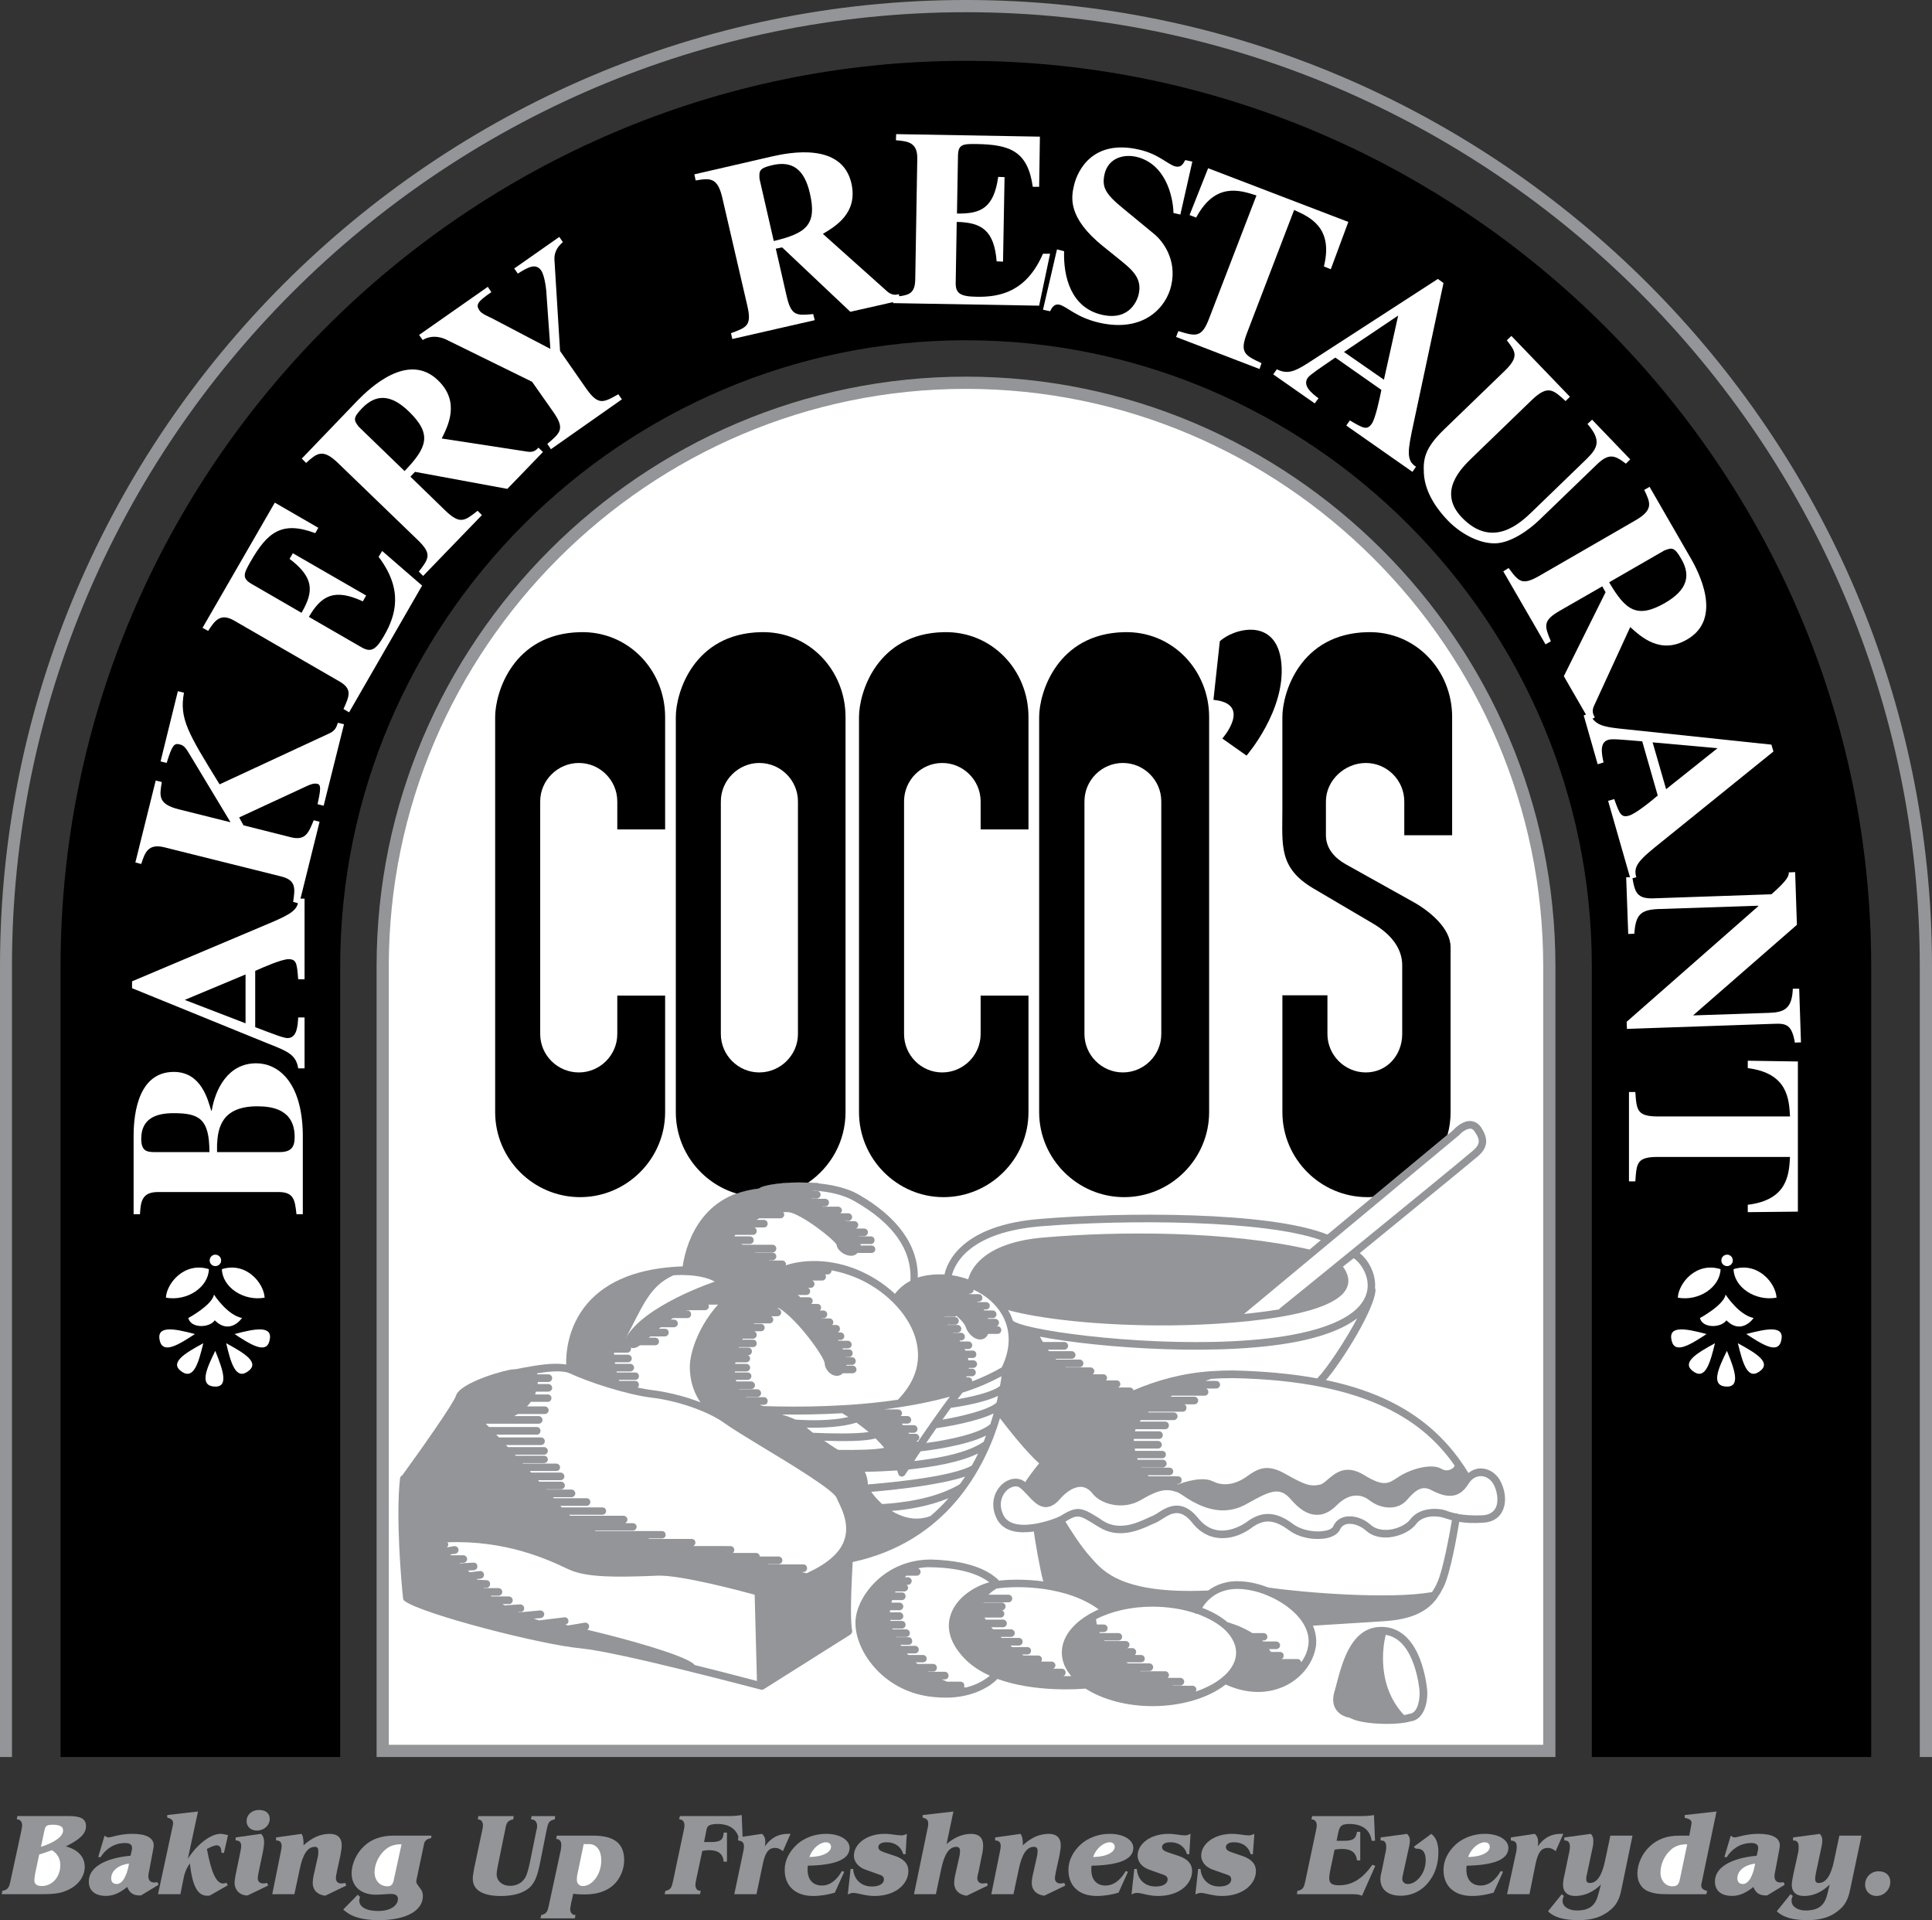 <?xml version="1.0" encoding="utf-8"?>
<!-- Generator: Adobe Illustrator 16.0.0, SVG Export Plug-In . SVG Version: 6.00 Build 0)  -->
<!DOCTYPE svg PUBLIC "-//W3C//DTD SVG 1.1//EN" "http://www.w3.org/Graphics/SVG/1.1/DTD/svg11.dtd">
<svg version="1.1" id="Layer_1" xmlns="http://www.w3.org/2000/svg" xmlns:xlink="http://www.w3.org/1999/xlink" x="0px" y="0px"
	 width="164.805px" height="163.764px" viewBox="13.975 14.496 164.805 163.764"
	 enable-background="new 13.975 14.496 164.805 163.764" xml:space="preserve">
<rect x="13.975" y="14.496" width="164.805" height="163.764" fill="#333333" stroke="none"/>
<g>
	<path fill="#939598" d="M96.367,46.619c27.651,0,50.29,22.639,50.29,50.271v67.457H46.099V96.89
		C46.099,69.258,68.737,46.619,96.367,46.619L96.367,46.619z"/>
	<path fill="#939598" d="M174.224,174.092c-0.652,0-1.15,0.498-1.15,1.15c0,0.543,0.412,0.955,0.977,0.955
		c0.629,0,1.172-0.544,1.172-1.193C175.222,174.438,174.83,174.092,174.224,174.092L174.224,174.092z"/>
	<path fill="#939598" d="M170.056,175.222l-0.218,0.866c-0.237,0.935-0.76,1.347-1.845,1.347c-0.717,0-1.193-0.367-1.193-0.804
		c0-0.151,0.021-0.303,0.107-0.434l-0.194-0.152l-1.172,1.455c0.521,0.521,1.39,0.76,2.626,0.76c1.105,0,1.997-0.262,2.691-0.868
		c0.716-0.586,0.847-1.281,0.998-2.019l0.91-4.32h-1.888l-0.456,2.148c-0.26,1.26-0.693,1.889-1.302,1.889
		c-0.218,0-0.304-0.106-0.304-0.369c0-0.106,0.021-0.237,0.043-0.391l0.521-2.451c0.021-0.108,0.043-0.262,0.043-0.457
		c0-0.174-0.065-0.369-0.218-0.521l-2.277,0.305v0.26h0.064c0.281,0,0.412,0.174,0.412,0.521c0,0.131,0,0.26-0.021,0.412
		l-0.435,1.975c-0.065,0.348-0.13,0.631-0.13,0.869c0,0.607,0.369,0.955,1.041,0.955
		C168.666,176.197,169.383,175.871,170.056,175.222L170.056,175.222z"/>
	<path fill="#939598" d="M164.716,176.153l1.498-0.911l-0.087-0.218c-0.108,0.021-0.239,0.021-0.306,0.021
		c-0.303,0-0.477-0.195-0.477-0.543c0-0.152,0.043-0.326,0.086-0.543l0.282-1.496c0.044-0.24,0.087-0.436,0.087-0.586
		c0-0.631-0.629-0.979-1.822-0.979c-1.086,0-1.758,0.305-2.041,0.305c-0.107,0-0.217-0.064-0.324-0.152l-0.543,1.824l0.195,0.021
		c0.412-0.674,1.149-1.215,2.104-1.215c0.392,0,0.586,0.129,0.586,0.434c0,0.086-0.021,0.217-0.065,0.369l-0.063,0.281
		c-2.322,0.217-3.562,1.063-3.562,2.192c0,0.781,0.521,1.235,1.478,1.235c0.606,0,1.172-0.26,1.802-0.76
		c0.195,0.5,0.521,0.717,1.02,0.717h0.152V176.153z"/>
	<path fill="#939598" d="M159.138,175.047l1.26-6.055l-2.713,0.303v0.238c0.412,0.088,0.586,0.194,0.586,0.436
		c0,0.044-0.021,0.107-0.021,0.15l-0.174,0.934h-0.848c-1.041,0-1.845,0.283-2.496,0.892c-0.693,0.629-1.084,1.541-1.084,2.344
		c0,0.674,0.324,1.238,0.847,1.477c0.563,0.26,1.149,0.281,1.845,0.281h3.189l0.066-0.281c-0.349-0.088-0.5-0.217-0.5-0.5
		C159.094,175.199,159.115,175.11,159.138,175.047L159.138,175.047z"/>
	<path fill="#939598" d="M150.542,175.222l-0.238,0.866c-0.238,0.935-0.76,1.347-1.822,1.347c-0.738,0-1.215-0.367-1.215-0.804
		c0-0.151,0.043-0.303,0.106-0.434l-0.173-0.152l-1.174,1.455c0.5,0.521,1.369,0.76,2.604,0.76c1.129,0,1.997-0.262,2.714-0.868
		c0.717-0.586,0.848-1.281,0.998-2.019l0.891-4.32h-1.889l-0.455,2.148c-0.262,1.26-0.695,1.889-1.281,1.889
		c-0.238,0-0.325-0.106-0.325-0.369c0-0.106,0.022-0.237,0.065-0.391l0.521-2.451c0.021-0.108,0.021-0.262,0.021-0.457
		c0-0.174-0.063-0.369-0.217-0.521l-2.257,0.305v0.26h0.065c0.26,0,0.412,0.174,0.412,0.521c0,0.131-0.022,0.26-0.045,0.412
		l-0.412,1.975c-0.086,0.348-0.129,0.631-0.129,0.869c0,0.607,0.367,0.955,1.041,0.955
		C149.131,176.197,149.869,175.871,150.542,175.222L150.542,175.222z"/>
	<path fill="#939598" d="M144.442,176.045l0.521-2.582c0.195-0.912,0.455-1.366,1.041-1.366c0.239,0,0.456,0.086,0.674,0.28
		l0.65-1.478c-0.064,0-0.13,0-0.219,0c-0.823,0-1.452,0.349-1.951,1.064c0.021-0.131,0.021-0.26,0.021-0.369
		c0-0.305-0.088-0.521-0.283-0.695l-2.041,0.306v0.26c0.349,0.021,0.5,0.175,0.5,0.5c0,0.086,0,0.218-0.021,0.369l-0.804,3.711
		H144.442L144.442,176.045z"/>
	<path fill="#939598" d="M141.383,175.914l0.804-1.779l-0.195-0.063c-0.477,0.824-1.063,1.236-1.692,1.236
		c-0.78,0-1.237-0.498-1.237-1.347c0-0.106,0-0.237,0.021-0.346c2.366-0.046,3.561-0.543,3.561-1.521
		c0-0.652-0.781-1.195-2.02-1.195c-0.934,0-1.803,0.326-2.432,0.869c-0.715,0.65-1.084,1.41-1.084,2.213
		c0,1.347,0.89,2.216,2.431,2.216C140.168,176.197,140.797,176.088,141.383,175.914L141.383,175.914z"/>
	<path fill="#939598" d="M132.181,172.397l-0.305,1.498c-0.043,0.281-0.15,0.543-0.15,0.847c0,0.891,0.629,1.434,1.735,1.434
		c0.998,0,1.91-0.477,2.496-1.323c0.478-0.65,0.716-1.478,0.716-2.388c0-0.737-0.195-1.26-0.607-1.563l-1.498,1.106l0.175,0.152
		h0.087c0.521,0,0.76,0.325,0.76,0.998c0,1.129-0.804,2.02-1.52,2.02c-0.282,0-0.479-0.174-0.479-0.456
		c0-0.064,0.021-0.107,0.021-0.175l0.586-2.668c0.021-0.108,0.044-0.262,0.044-0.457c0-0.174-0.087-0.369-0.239-0.521l-2.257,0.305
		v0.26h0.065c0.26,0,0.412,0.174,0.412,0.521C132.224,172.117,132.224,172.246,132.181,172.397L132.181,172.397z"/>
	<path fill="#939598" d="M125.321,174.938c-0.108,0.5-0.174,0.737-0.674,0.826l-0.043,0.28h4.731c0.282,0,0.563,0.021,0.824,0.131
		l1.129-2.538l-0.238-0.109c-0.868,1.215-1.737,1.758-2.864,1.758c-0.586,0-0.826-0.174-0.826-0.607c0-0.109,0.022-0.369,0.108-0.76
		l0.349-1.672c0.238-0.043,0.434-0.064,0.629-0.064c0.804,0,1.216,0.326,1.281,0.978h0.281v-2.433h-0.281
		c-0.088,0.631-0.392,0.761-1.107,0.761h-0.629l0.107-0.541c0.131-0.609,0.195-0.892,0.955-0.892c1.129,0,1.78,0.478,1.932,1.433
		h0.283l-0.088-2.191c-0.369,0.063-0.781,0.088-1.215,0.088h-4.06l-0.065,0.281c0.305,0,0.456,0.194,0.456,0.521
		c0,0.086-0.021,0.238-0.065,0.435L125.321,174.938L125.321,174.938z"/>
	<path fill="#939598" d="M115.944,176.065c0.174-0.086,0.326-0.129,0.455-0.129c0.392,0,1,0.261,1.824,0.261
		c1.779,0,2.887-1.021,2.887-2.128c0-0.586-0.368-0.997-1.086-1.26l-0.89-0.303c-0.391-0.131-0.587-0.24-0.587-0.479
		c0-0.239,0.239-0.412,0.695-0.412c0.716,0,1.259,0.391,1.41,1.021h0.195l0.131-1.737c-0.195,0.088-0.349,0.131-0.479,0.131
		c-0.369,0-0.868-0.131-1.411-0.131c-1.606,0-2.647,0.891-2.647,1.867c0,0.5,0.369,0.977,0.998,1.192l1.304,0.457
		c0.174,0.063,0.26,0.194,0.26,0.369c0,0.346-0.369,0.606-1.021,0.606c-0.889,0-1.52-0.586-1.605-1.498h-0.195L115.944,176.065
		L115.944,176.065z"/>
	<path fill="#939598" d="M110.497,176.065c0.174-0.086,0.324-0.129,0.456-0.129c0.412,0,0.998,0.261,1.821,0.261
		c1.803,0,2.889-1.021,2.889-2.128c0-0.586-0.348-0.997-1.064-1.26l-0.91-0.303c-0.392-0.131-0.586-0.24-0.586-0.479
		c0-0.239,0.237-0.412,0.717-0.412c0.716,0,1.236,0.391,1.41,1.021h0.194l0.108-1.737c-0.195,0.088-0.325,0.131-0.455,0.131
		c-0.393,0-0.868-0.131-1.434-0.131c-1.584,0-2.627,0.891-2.627,1.867c0,0.5,0.369,0.977,1,1.192l1.279,0.457
		c0.174,0.063,0.282,0.194,0.282,0.369c0,0.346-0.369,0.606-1.021,0.606c-0.912,0-1.541-0.586-1.605-1.498h-0.219L110.497,176.065
		L110.497,176.065z"/>
	<path fill="#939598" d="M109.39,175.914l0.805-1.779l-0.195-0.063c-0.479,0.824-1.062,1.236-1.715,1.236
		c-0.76,0-1.217-0.498-1.217-1.347c0-0.106,0-0.237,0.021-0.346c2.366-0.046,3.561-0.543,3.561-1.521
		c0-0.652-0.781-1.195-2.019-1.195c-0.935,0-1.803,0.326-2.432,0.869c-0.716,0.65-1.085,1.41-1.085,2.213
		c0,1.347,0.89,2.216,2.408,2.216C108.175,176.197,108.804,176.088,109.39,175.914L109.39,175.914z"/>
	<path fill="#939598" d="M100.426,176.045l0.456-2.147c0.262-1.258,0.674-1.89,1.28-1.89c0.239,0,0.325,0.109,0.325,0.392
		c0,0.088-0.021,0.217-0.043,0.369l-0.391,1.735c-0.044,0.218-0.066,0.412-0.066,0.586c0,0.586,0.369,0.998,1.063,1.086l1.802-0.868
		l-0.086-0.218c-0.131,0.021-0.262,0.043-0.326,0.043c-0.303,0-0.478-0.172-0.478-0.455c0-0.131,0.043-0.325,0.087-0.563
		l0.305-1.389c0.064-0.369,0.107-0.65,0.107-0.847c0-0.631-0.348-0.979-1.021-0.979c-0.803,0-1.519,0.326-2.213,0.979v-0.108
		c0-0.412-0.064-0.695-0.195-0.869l-2.17,0.305v0.26h0.064c0.26,0,0.412,0.174,0.412,0.457c0,0.107-0.021,0.281-0.064,0.477
		l-0.738,3.646L100.426,176.045L100.426,176.045z"/>
	<path fill="#939598" d="M94.718,171.771l0.586-2.777l-2.626,0.303v0.217c0.369,0.088,0.478,0.238,0.478,0.479
		c0,0.086,0,0.174-0.022,0.28l-1.194,5.773h1.867l0.456-2.148c0.261-1.258,0.673-1.889,1.281-1.889c0.239,0,0.325,0.109,0.325,0.391
		c0,0.089-0.021,0.218-0.043,0.369l-0.391,1.736c-0.043,0.217-0.065,0.412-0.065,0.586c0,0.586,0.391,0.998,1.063,1.086l1.8-0.869
		l-0.063-0.217c-0.151,0.021-0.261,0.043-0.349,0.043c-0.303,0-0.478-0.172-0.478-0.455c0-0.131,0.044-0.326,0.108-0.563l0.281-1.39
		c0.088-0.369,0.108-0.649,0.108-0.846c0-0.631-0.348-0.979-1.02-0.979C96.085,170.899,95.369,171.205,94.718,171.771
		L94.718,171.771z"/>
	<path fill="#939598" d="M86.296,176.065c0.195-0.086,0.325-0.129,0.456-0.129c0.412,0,1.02,0.261,1.823,0.261
		c1.802,0,2.887-1.021,2.887-2.128c0-0.586-0.348-0.997-1.064-1.26l-0.912-0.303c-0.391-0.131-0.586-0.24-0.586-0.479
		c0-0.239,0.239-0.412,0.716-0.412c0.716,0,1.237,0.391,1.411,1.021h0.195l0.109-1.737c-0.174,0.088-0.326,0.131-0.456,0.131
		c-0.391,0-0.868-0.131-1.433-0.131c-1.584,0-2.626,0.891-2.626,1.867c0,0.5,0.369,0.977,0.999,1.192l1.28,0.457
		c0.174,0.063,0.282,0.194,0.282,0.369c0,0.346-0.369,0.606-1.02,0.606c-0.912,0-1.541-0.586-1.606-1.498h-0.217L86.296,176.065
		L86.296,176.065z"/>
	<path fill="#939598" d="M85.189,175.914l0.803-1.779l-0.196-0.063c-0.478,0.824-1.063,1.236-1.693,1.236
		c-0.782,0-1.237-0.498-1.237-1.347c0-0.106,0-0.237,0.021-0.346c2.366-0.046,3.56-0.543,3.56-1.521
		c0-0.652-0.781-1.195-2.019-1.195c-0.933,0-1.802,0.326-2.431,0.869c-0.716,0.65-1.085,1.41-1.085,2.213
		c0,1.347,0.89,2.216,2.431,2.216C83.974,176.197,84.603,176.088,85.189,175.914L85.189,175.914z"/>
	<path fill="#939598" d="M78.504,176.045l0.542-2.582c0.195-0.912,0.456-1.366,1.042-1.366c0.239,0,0.434,0.086,0.672,0.28
		l0.651-1.478c-0.087,0-0.152,0-0.217,0c-0.847,0-1.455,0.349-1.975,1.064c0.021-0.131,0.043-0.26,0.043-0.369
		c0-0.305-0.087-0.521-0.283-0.695l-2.04,0.306v0.26c0.326,0.021,0.499,0.175,0.499,0.5c0,0.086-0.021,0.218-0.043,0.369
		l-0.782,3.711H78.504L78.504,176.045z"/>
	<path fill="#939598" d="M74.033,171.597l0.13-0.65c0.065-0.326,0.087-0.564,0.195-0.674c0.13-0.152,0.413-0.217,0.803-0.217
		c1.063,0,1.714,0.454,1.888,1.409h0.283l-0.087-2.17c-0.369,0.063-0.781,0.088-1.215,0.088h-4.059l-0.065,0.281
		c0.304,0,0.456,0.194,0.456,0.521c0,0.086-0.022,0.238-0.065,0.435l-0.912,4.317c-0.108,0.5-0.174,0.738-0.651,0.826l-0.065,0.281
		h3.018l0.065-0.281c-0.304,0-0.456-0.195-0.456-0.521c0-0.088,0.022-0.238,0.065-0.435l0.521-2.453
		c0.217-0.043,0.412-0.063,0.586-0.063c0.781,0,1.193,0.324,1.237,0.978h0.282v-2.476h-0.282c-0.022,0.629-0.304,0.804-1.064,0.804
		H74.033L74.033,171.597z"/>
	<path fill="#939598" d="M62.877,176.002c0.347,0.063,0.672,0.063,0.977,0.063c1.042,0,1.845-0.26,2.452-0.803
		c0.564-0.521,0.912-1.324,0.912-2.127c0-1.432-0.868-2.084-2.648-2.084h-3.104l-0.043,0.283c0.282,0,0.434,0.195,0.434,0.52
		c0,0.088-0.022,0.24-0.043,0.412L60.793,177c-0.108,0.5-0.173,0.717-0.651,0.824l-0.065,0.282h2.93l0.065-0.282
		c-0.283,0-0.456-0.195-0.456-0.498c0-0.109,0.043-0.261,0.065-0.457L62.877,176.002L62.877,176.002z"/>
	<path fill="#939598" d="M55.106,170.619l-0.673,3.168c-0.065,0.369-0.13,0.694-0.13,0.935c0,0.954,0.825,1.477,2.388,1.477
		c0.933,0,1.693-0.174,2.257-0.564c0.629-0.434,0.847-1.107,1.063-2.104l0.608-3.039c0.108-0.498,0.173-0.738,0.672-0.824
		l0.044-0.281h-2.019l-0.044,0.281c0.348,0,0.521,0.217,0.521,0.586c0,0.108-0.022,0.238-0.065,0.369l-0.542,2.67
		c-0.152,0.738-0.304,1.258-0.521,1.498c-0.261,0.346-0.695,0.541-1.172,0.541c-0.695,0-1.151-0.435-1.151-0.978
		c0-0.194,0.043-0.455,0.109-0.78l0.629-3.082c0.087-0.498,0.174-0.738,0.673-0.824l0.043-0.281h-3.017l-0.043,0.281
		c0.282,0,0.435,0.194,0.435,0.521C55.172,170.271,55.15,170.424,55.106,170.619L55.106,170.619z"/>
	<path fill="#939598" d="M44.688,176.283l-0.196-0.195l-1.237,1.261c0.651,0.629,1.649,0.911,3.017,0.911
		c2.431,0,3.776-0.848,3.776-2.062c0-0.412-0.195-0.607-0.347-0.803c-0.109-0.174-0.217-0.283-0.217-0.412
		c0-0.066,0.021-0.174,0.043-0.283l0.629-2.973c0.043-0.24,0.26-0.412,0.586-0.457l0.043-0.218h-3.234
		c-1.042,0-1.866,0.283-2.518,0.892c-0.673,0.629-1.063,1.541-1.063,2.322c0,1.084,0.76,1.821,2.062,1.821
		c0.478,0,0.89-0.063,1.302-0.063c0.391,0,0.586,0.151,0.586,0.412c0,0.563-0.607,1.043-1.693,1.043
		c-1.042,0-1.606-0.369-1.606-0.892C44.623,176.502,44.645,176.414,44.688,176.283L44.688,176.283z"/>
	<path fill="#939598" d="M39.088,176.045l0.457-2.147c0.26-1.258,0.672-1.89,1.28-1.89c0.239,0,0.304,0.109,0.304,0.392
		c0,0.088,0,0.217-0.022,0.369l-0.391,1.735c-0.043,0.218-0.065,0.412-0.065,0.586c0,0.586,0.369,0.998,1.063,1.086l1.801-0.868
		l-0.086-0.218c-0.152,0.021-0.26,0.043-0.326,0.043c-0.304,0-0.477-0.172-0.477-0.455c0-0.131,0.043-0.325,0.086-0.563l0.304-1.389
		c0.065-0.369,0.108-0.65,0.108-0.847c0-0.631-0.347-0.979-1.02-0.979c-0.803,0-1.52,0.326-2.236,0.979v-0.108
		c0-0.412-0.043-0.695-0.174-0.869l-2.17,0.305v0.26h0.065c0.26,0,0.412,0.174,0.412,0.457c0,0.107-0.021,0.281-0.065,0.477
		l-0.738,3.646L39.088,176.045L39.088,176.045z"/>
	<path fill="#939598" d="M36.049,174.113l0.369-1.759c0.065-0.326,0.087-0.563,0.087-0.737c0-0.304-0.065-0.521-0.261-0.718
		l-2.17,0.306v0.26h0.065c0.261,0,0.412,0.175,0.412,0.457c0,0.106-0.021,0.261-0.065,0.478l-0.434,2.104
		c-0.043,0.238-0.065,0.435-0.065,0.586c0,0.586,0.456,1.063,1.063,1.063h0.044l1.758-0.848l-0.087-0.217
		c-0.152,0.021-0.26,0.043-0.325,0.043c-0.304,0-0.478-0.172-0.478-0.455C35.963,174.547,36.006,174.373,36.049,174.113
		L36.049,174.113z"/>
	<path fill="#939598" d="M36.071,168.86c-0.608,0-1.063,0.412-1.063,0.955c0,0.455,0.347,0.804,0.89,0.804
		c0.607,0,1.085-0.455,1.085-0.998C36.983,169.144,36.636,168.86,36.071,168.86L36.071,168.86z"/>
	<path fill="#939598" d="M27.455,176.045h1.91l0.304-1.521c0.087-0.368,0.239-0.737,0.499-1.104
		c0.217,1.865,0.629,2.756,1.476,2.756c0.065,0,0.152,0,0.239-0.021l1.519-0.869l-0.108-0.217c-0.108,0.043-0.195,0.063-0.282,0.063
		c-0.608,0-1.02-0.977-1.389-2.95c0.369-0.175,0.629-0.304,0.825-0.304c0.282,0,0.413,0.195,0.413,0.629l0.217,0.021l0.347-1.52
		c-0.26-0.064-0.477-0.109-0.65-0.109c-0.716,0-1.867,0.718-2.778,2.127l0.868-4.034l-2.626,0.303v0.217
		c0.347,0.089,0.5,0.218,0.5,0.479c0,0.086-0.022,0.174-0.043,0.281L27.455,176.045L27.455,176.045z"/>
	<path fill="#939598" d="M26,176.153l1.498-0.911l-0.087-0.218c-0.13,0.021-0.239,0.021-0.304,0.021
		c-0.304,0-0.478-0.195-0.478-0.543c0-0.152,0.044-0.326,0.087-0.543l0.282-1.496c0.043-0.24,0.087-0.436,0.087-0.586
		c0-0.631-0.629-0.979-1.823-0.979c-1.085,0-1.758,0.305-2.04,0.305c-0.109,0-0.217-0.064-0.326-0.152l-0.542,1.824l0.195,0.021
		c0.412-0.674,1.15-1.215,2.083-1.215c0.413,0,0.608,0.129,0.608,0.434c0,0.086-0.022,0.217-0.065,0.369l-0.065,0.281
		c-2.322,0.217-3.56,1.063-3.56,2.192c0,0.781,0.521,1.235,1.476,1.235c0.607,0,1.172-0.26,1.801-0.76
		c0.195,0.5,0.521,0.717,1.02,0.717H26V176.153z"/>
	<path fill="#939598" d="M14.127,176.045h3.234c0.89,0,1.606-0.021,2.17-0.26c1.064-0.392,1.672-1.218,1.672-2.062
		c0-0.846-0.542-1.455-1.606-1.759c1.15-0.563,1.714-1.063,1.714-1.715s-0.477-0.867-1.476-0.867h-4.384l-0.043,0.281
		c0.282,0,0.456,0.194,0.456,0.521c0,0.107-0.043,0.26-0.065,0.435l-0.933,4.317c-0.108,0.5-0.195,0.738-0.695,0.826L14.127,176.045
		L14.127,176.045z"/>
	<path fill="#FFFFFF" d="M96.367,47.661c27.087,0,49.248,22.161,49.248,49.229v66.416H47.141V96.89
		C47.141,69.822,69.301,47.661,96.367,47.661L96.367,47.661z"/>
	<path d="M96.367,19.684c42.477,0,77.226,34.75,77.226,77.206v67.457h-23.832V96.89c0-29.347-24.027-53.374-53.394-53.374
		c-29.345,0-53.372,24.027-53.372,53.374v67.457H19.142V96.89C19.142,54.433,53.913,19.684,96.367,19.684L96.367,19.684z"/>
	<path fill="#939598" d="M96.367,14.496c45.319,0,82.413,37.094,82.413,82.394v67.457h-1.043V96.89
		c0-44.734-36.615-81.352-81.37-81.352c-44.733,0-81.371,36.616-81.371,81.352v67.457h-1.021V96.89
		C13.976,51.59,51.047,14.496,96.367,14.496L96.367,14.496z"/>
	<path fill="#939598" d="M132.05,153.256c-2.734-0.194-3.537,2.888-4.037,4.752c-0.064,0.263-0.13,0.5-0.195,0.718
		c-0.194,0.629-0.151,1.172,0.131,1.584c0.348,0.5,0.912,0.651,1.129,0.674c1.042,0.629,4.232,0.672,5.273,0.303
		c-0.021,0.023-0.043,0.023-0.064,0.023c1.173-0.132,1.498-1.65,1.433-2.627C135.696,158.465,135.306,153.494,132.05,153.256
		L132.05,153.256z"/>
	<path fill="#FFFFFF" d="M134.222,160.656c-0.022,0-0.066,0.021-0.088,0.021c-0.107,0.043-0.238,0.066-0.392,0.088
		c-2.388-2.541-1.779-5.969-1.562-6.838c2.539,0.391,2.887,4.754,2.887,4.797C135.11,159.312,134.958,160.592,134.222,160.656
		L134.222,160.656z"/>
	<path fill="#939598" d="M141.883,140.666c-0.392-0.606-0.978-0.935-1.606-0.935c-0.368,0-0.737,0.152-1.041,0.392
		c-2.541-4.166-6.403-6.729-12.155-7.922c1.454-1.693,4.168-6.101,4.231-7.685c0-0.063-0.021-0.106-0.043-0.151
		c0.108-1.367-0.693-2.519-1.302-2.994c4.275-3.494,9.224-7.531,9.724-7.968c0.847-0.649,1.541-1.366,0.629-2.756
		c-0.281-0.412-0.629-0.521-0.889-0.543c-0.718-0.043-1.391,0.652-1.521,0.804l-10.7,8.879c-4.992-1.998-17.538-1.91-24.331-1.347
		c-6.967,0.498-8.14,3.818-8.334,4.752c-0.934-0.043-1.672,0.066-2.279,0.263c0.043-2.713-1.693-5.166-5.079-7.099
		c-0.912-0.521-2.148-0.803-3.386-0.934c-0.043-0.021-0.087-0.043-0.152-0.043c-0.043,0-0.152,0-0.239,0
		c-2.214-0.174-4.319,0.15-4.688,0.477c-5.339,0.521-6.337,5.384-6.511,6.644c-3.69,0.129-6.425,1.192-8.118,3.146
		c-1.693,1.976-1.845,4.254-1.823,5.23c-1.064-0.195-2.562,0.066-3.625,0.262c-0.39,0.086-0.759,0.15-0.911,0.15
		c-0.564,0-4.515,1.107-4.862,2.236c-0.174,0.606-2.887,4.471-4.58,6.793c-0.108,0.045-0.174,0.151-0.195,0.262
		c-0.369,3.256,0.108,8.898,0.26,10.223c0,0.107,0.043,0.174,0.13,0.238c1.476,1.107,11.634,3.732,15.02,4.037
		c3.364,0.326,15.215,3.494,15.346,3.516c0.086,0.021,0.174,0.021,0.26-0.021l7.401-4.666c0.108-0.087,0.174-0.218,0.152-0.349
		c-0.195-0.934-0.065-3.863,0.043-5.838c8.031-1.736,11.286-7.988,12.567-12.264c0.716,0.934,2.301,2.951,3.343,3.842
		c-0.586,0.717-0.978,1.281-1.194,1.605l-0.021-0.021c-0.521-0.412-1.279-0.346-1.887,0.152c-0.718,0.607-1.15,1.779-0.479,3.061
		c0.607,1.086,1.91,1.193,3.125,1.021c0.107,0.78,0.479,3.018,0.804,4.254c-1.454-0.195-2.821-0.172-3.799-0.063
		c0-0.021-0.021-0.044-0.043-0.064v-0.021c-0.5-0.436-1.823-1.606-5.687-1.715c-1.845-0.021-3.581,0.672-4.862,1.975
		c-1.042,1.062-1.649,2.365-1.628,3.474c0,2.235,2.192,5.644,6.273,6.229c1.302,0.172,2.366,0.107,3.212-0.108
		c1.476-0.349,2.323-1.064,2.626-1.39c3.211,1.172,7.075,0.867,7.51,0.824c1.453,0.934,3.516,1.498,5.707,1.498
		c2.476,0,4.798-0.695,6.252-1.846c1.845,0.846,3.712,0.846,5.273,0.021c1.324-0.716,2.235-1.953,2.432-3.32
		c0.064-0.564-0.021-1.15-0.26-1.715l6.164-0.392c2.582-0.174,3.754-1.021,4.448-1.996v-0.022c0.217-0.281,0.392-0.607,0.543-0.91
		c0.586-1.217,1.149-4.471,1.324-5.535c0.521,0.088,1.192,0.131,2.083,0.064c0.955-0.064,1.39-0.564,1.585-0.955
		C142.576,142.533,142.315,141.383,141.883,140.666L141.883,140.666z"/>
	<path d="M95.998,132.613c0.022,0,0.022,0,0.022,0h0.022C96.042,132.613,96.02,132.613,95.998,132.613L95.998,132.613z"/>
	<path d="M78.873,68.411c4.124-0.108,7.228,3.256,7.228,7.228v33.708c0,2.495-1.259,4.688-3.19,6.014
		c-2.019-0.088-3.842,0.195-4.189,0.498c-0.716,0.088-1.346,0.238-1.91,0.434c-2.996-0.889-5.188-3.668-5.188-6.945V75.639
		C71.624,73.599,73.122,68.542,78.873,68.411L78.873,68.411z"/>
	<path fill="#FFFFFF" d="M78.743,79.567c1.823,0,3.299,1.476,3.299,3.277v19.839c0,1.801-1.498,3.277-3.299,3.277
		c-1.802,0-3.278-1.477-3.278-3.277V82.845C75.465,81.043,76.963,79.567,78.743,79.567L78.743,79.567z"/>
	<path d="M63.463,68.411c4.124-0.108,7.249,3.256,7.249,7.228v9.594h-4.081v-2.388c0-1.801-1.476-3.277-3.277-3.277
		s-3.299,1.476-3.299,3.277v19.84c0,1.801,1.476,3.276,3.299,3.276c1.802,0,3.277-1.478,3.277-3.276v-3.277h4.081v9.939
		c0,3.993-3.277,7.25-7.249,7.25c-3.994,0-7.25-3.257-7.25-7.25V75.639C56.213,73.599,57.711,68.542,63.463,68.411L63.463,68.411z"
		/>
	<path d="M94.457,68.411c4.146-0.108,7.25,3.256,7.25,7.228v9.594h-4.081v-2.388c0-1.801-1.476-3.277-3.277-3.277
		c-1.802,0-3.255,1.476-3.255,3.277v19.84c0,1.801,1.454,3.276,3.255,3.276c1.801,0,3.277-1.478,3.277-3.276v-3.277h4.081v9.939
		c0,3.993-3.278,7.25-7.25,7.25c-3.95,0-7.206-3.257-7.206-7.25V75.639C87.251,73.599,88.749,68.542,94.457,68.411L94.457,68.411z"
		/>
	<path d="M109.867,68.411c4.124-0.108,7.25,3.256,7.25,7.228v33.708c0,3.993-3.277,7.25-7.25,7.25c-3.972,0-7.249-3.257-7.249-7.25
		V75.639C102.618,73.599,104.138,68.542,109.867,68.411L109.867,68.411z"/>
	<path fill="#FFFFFF" d="M109.759,79.567c1.803,0,3.277,1.476,3.277,3.277v19.839c0,1.801-1.477,3.277-3.277,3.277
		s-3.277-1.477-3.277-3.277V82.845C106.481,81.043,107.957,79.567,109.759,79.567L109.759,79.567z"/>
	<path d="M130.617,68.411c4.124-0.108,7.229,3.256,7.229,7.228v10.092h-4.082v-2.886c0-1.801-1.476-3.277-3.277-3.277
		c-1.801,0-3.407,1.476-3.407,3.277v2.886c0,1.173,0.804,1.976,1.692,2.475l5.795,3.234c1.347,0.76,3.147,2.214,3.147,3.842v14.064
		c0,0.674-0.087,1.323-0.261,1.932l-6.381,5.297c-0.151,0.021-0.305,0.021-0.456,0.021c-3.993,0-7.249-3.257-7.249-7.25v-9.964
		h3.842v3.302c0,1.801,1.477,3.276,3.275,3.276c1.804,0,3.104-1.478,3.104-3.276v-5.861c0-1.454-0.954-2.669-2.562-3.603
		l-5.014-2.952c-2.975-1.758-2.647-3.667-2.647-6.729v-7.9C123.368,73.599,124.865,68.542,130.617,68.411L130.617,68.411z"/>
	<path d="M117.485,74.185l0.543-4.992c1.129-1.086,4.884-2.149,5.253,1.888c0.368,4.015-2.974,7.857-2.974,7.857l-2.062-1.454
		C118.245,77.484,120.851,74.51,117.485,74.185L117.485,74.185z"/>
	<path fill="#FFFFFF" d="M24.98,173.44c-0.195,1.148-0.607,1.736-1.042,1.736c-0.325,0-0.477-0.174-0.477-0.5
		C23.461,174.092,24.025,173.549,24.98,173.44L24.98,173.44z"/>
	<path fill="#FFFFFF" d="M17.47,172.008l0.26-1.235c0.108-0.479,0.108-0.652,0.738-0.652c0.607,0,0.89,0.152,0.89,0.479
		C19.358,171.097,18.729,171.597,17.47,172.008L17.47,172.008z"/>
	<path fill="#FFFFFF" d="M17.318,172.66c0.239-0.066,0.608-0.195,1.085-0.369c0.478,0.303,0.716,0.715,0.716,1.278
		c0,0.998-0.672,1.779-1.584,1.779c-0.412,0-0.629-0.172-0.629-0.477c0-0.131,0.021-0.305,0.065-0.564L17.318,172.66L17.318,172.66z
		"/>
	<path fill="#FFFFFF" d="M63.767,171.771h0.456c0.629,0,1.042,0.521,1.042,1.389c0,1.238-0.803,2.191-1.562,2.191
		c-0.326,0-0.521-0.218-0.521-0.521c0-0.131,0-0.306,0.065-0.563L63.767,171.771L63.767,171.771z"/>
	<path fill="#FFFFFF" d="M48.226,171.791l-0.651,2.996c-0.065,0.366-0.195,0.586-0.543,0.586c-0.629,0-1.106-0.479-1.106-1.195
		c0-0.672,0.325-1.389,0.868-1.887c0.369-0.349,0.825-0.5,1.346-0.5H48.226L48.226,171.791z"/>
	<path fill="#FFFFFF" d="M107.22,172.877c0.282-0.803,0.934-1.26,1.411-1.26c0.261,0,0.435,0.151,0.435,0.391
		C109.063,172.442,108.413,172.854,107.22,172.877L107.22,172.877z"/>
	<path fill="#FFFFFF" d="M83.019,172.877c0.282-0.803,0.934-1.26,1.411-1.26c0.261,0,0.434,0.151,0.434,0.391
		C84.863,172.442,84.212,172.854,83.019,172.877L83.019,172.877z"/>
	<path fill="#FFFFFF" d="M163.694,173.44c-0.194,1.148-0.606,1.736-1.041,1.736c-0.305,0-0.478-0.174-0.478-0.5
		C162.177,174.092,162.74,173.549,163.694,173.44L163.694,173.44z"/>
	<path fill="#FFFFFF" d="M157.899,171.791l-0.629,2.996c-0.088,0.391-0.195,0.586-0.629,0.586c-0.586,0-1.021-0.479-1.021-1.172
		c0-0.675,0.304-1.412,0.847-1.91c0.369-0.349,0.825-0.5,1.347-0.5H157.899L157.899,171.791z"/>
	<path fill="#FFFFFF" d="M139.212,172.877c0.283-0.803,0.934-1.26,1.411-1.26c0.261,0,0.435,0.151,0.435,0.391
		C141.058,172.442,140.406,172.854,139.212,172.877L139.212,172.877z"/>
	<path fill="#FFFFFF" d="M59.903,52.675c-0.173,0.196-0.412,0.413-0.89,0.348l-7.358-1.129c0.542-1.085,1.584-3.125-0.304-4.949
		c-2.562-2.496-5.839,0.651-6.881,1.715l-4.753,4.949l0.369,0.369c0.912-0.824,1.411-1.259,2.713,0l6.793,6.555
		c1.237,1.194,0.999,1.563,0.109,2.713l0.369,0.369l5.014-5.188l-0.369-0.369c-1.129,0.89-1.498,1.172-2.735,0l-2.996-2.909
		l0.391-0.412l7.879,1.454l3.039-3.147L59.903,52.675L59.903,52.675z"/>
	<path fill="#FFFFFF" d="M31.73,68.303c0.542-0.825,1.02-1.584,2.235-0.869l8.942,5.166c1.15,0.651,0.868,1.259,0.369,2.366
		l0.478,0.282l6.229-10.809l-3.408-2.952l-0.304,0.499c2.105,2.778,1.498,4.949,0.456,6.75c-0.695,1.193-1.107,1.432-1.932,0.955
		l-4.471-2.583c1.063-1.823,2.171-2.453,4.602-1.324l0.282-0.499l-6.251-3.604l-0.282,0.478c2.127,1.606,2.062,2.822,1.02,4.602
		l-4.276-2.475c-0.803-0.477-0.673-0.846-0.086-1.866c1.432-2.497,2.648-3.539,5.535-2.453l0.26-0.456l-3.711-2.148l-6.165,10.679
		L31.73,68.303L31.73,68.303z"/>
	<path fill="#FFFFFF" d="M39.392,91.527c-0.173,0.738-0.977,1.106-2.952,1.932l-11.2,4.731v0.586l11.677,4.754
		c1.606,0.629,2.322,0.934,2.496,2.084h0.542v-4.342h-0.542c-0.044,0.737-0.109,1.758-0.912,1.758c-0.347,0-1.215-0.346-2.756-0.932
		v-4.798c0.673-0.305,2.257-0.999,2.843-0.999c0.695,0,0.716,0.39,0.825,1.715h0.542v-6.879h-0.347l1.628-6.555l-0.5-0.13
		c-0.434,1.063-0.694,1.758-1.932,1.454l-4.059-1.021l-0.369-0.673L40,81.607c0.478-0.238,0.781-0.326,1.042-0.26
		c0.325,0.065,0.304,0.456,0.021,1.736l0.521,0.13l1.736-6.946l-0.521-0.13c-0.13,0.391-0.239,0.673-0.694,0.89l-9.398,4.363
		c-2.691-4.363-3.451-5.6-3.039-7.814l-0.521-0.13l-1.476,5.99l0.521,0.13c0.456-1.476,0.629-1.714,1.107-1.584
		c0.391,0.087,0.542,0.326,0.955,1.021l3.386,5.621l-4.428-1.106c-1.779-0.456-1.628-1.151-1.433-2.323l-0.521-0.13l-1.736,6.988
		l0.5,0.13c0.304-0.933,0.564-1.758,1.932-1.433l10.006,2.496c1.281,0.326,1.194,0.999,1.021,2.171L39.392,91.527L39.392,91.527z"/>
	<path fill="#FFFFFF" d="M39.805,118.051v-6.881c-0.087-4.494-2.171-5.989-3.972-5.989c-2.431,0-3.495,2.233-3.798,4.036h-0.043
		c-0.282-0.891-0.825-3.301-3.191-3.301c-3.342,0-3.429,4.342-3.429,5.535v6.6h0.543c0.065-0.977,0.108-1.889,1.52-1.889h10.31
		c1.302,0,1.389,0.692,1.519,1.889H39.805L39.805,118.051z"/>
	<path fill="#FFFFFF" d="M28.127,125.17c0.065-1.237,1.584-3.082,3.668-2.433C31.752,124.278,29.951,125.494,28.127,125.17
		L28.127,125.17z"/>
	<path fill="#FFFFFF" d="M36.549,125.17c-0.065-1.237-1.563-3.082-3.646-2.433C32.946,124.278,34.747,125.494,36.549,125.17
		L36.549,125.17z"/>
	<path fill="#FFFFFF" d="M32.338,121.502c0.282,0,0.5,0.217,0.5,0.498c0,0.26-0.217,0.478-0.5,0.478
		c-0.26,0-0.478-0.218-0.478-0.478C31.86,121.719,32.078,121.502,32.338,121.502L32.338,121.502z"/>
	<path fill="#FFFFFF" d="M30.038,126.906c0,0,2.019-1.087,2.192-1.998c0,0,1.107,1.735,2.388,1.998c0,0-1.021,1.495-2.323,0.194
		C31.86,127.752,30.254,127.815,30.038,126.906L30.038,126.906z"/>
	<path fill="#FFFFFF" d="M33.987,128.272c1.802-0.479,3.321-0.76,2.974,0.586C36.679,130.01,35.333,129.162,33.987,128.272
		L33.987,128.272z"/>
	<path fill="#FFFFFF" d="M30.602,128.272c-1.802-0.479-3.321-0.76-2.995,0.586C27.91,130.01,29.234,129.162,30.602,128.272
		L30.602,128.272z"/>
	<path fill="#FFFFFF" d="M32.338,129.705c0.694,1.715,1.194,3.19-0.174,3.039C30.971,132.592,31.622,131.16,32.338,129.705
		L32.338,129.705z"/>
	<path fill="#FFFFFF" d="M33.271,129.056c1.628,0.889,2.952,1.692,1.779,2.452C34.053,132.158,33.641,130.64,33.271,129.056
		L33.271,129.056z"/>
	<path fill="#FFFFFF" d="M31.318,129.056c-1.649,0.889-2.952,1.692-1.801,2.452C30.537,132.158,30.927,130.64,31.318,129.056
		L31.318,129.056z"/>
	<path fill="#FFFFFF" d="M134.763,54.303c-0.847-0.542-0.716-1.346-0.195-3.754l2.541-11.916l-0.479-0.348l-10.593,6.859
		c-1.433,0.933-2.104,1.367-3.146,0.847l-0.305,0.434l3.537,2.475l0.326-0.434c-0.586-0.434-1.391-1.085-0.912-1.758
		c0.195-0.261,0.979-0.782,2.345-1.715l3.929,2.757c-0.151,0.738-0.5,2.431-0.824,2.887c-0.412,0.586-0.738,0.369-1.867-0.282
		l-0.305,0.434l5.645,3.951L134.763,54.303L134.763,54.303z"/>
	<path fill="#FFFFFF" d="M121.588,45.469c-1.432-0.673-1.888-0.89-1.237-2.583l4.017-10.483c1.346,0.607,3.364,1.498,2.539,4.818
		l0.587,0.239l1.497-4.037l-11.96-4.58l-1.584,3.994l0.563,0.217c1.628-3.038,3.712-2.344,5.144-1.888l-4.035,10.483
		c-0.631,1.671-1.129,1.541-2.627,1.085l-0.195,0.499l7.119,2.735L121.588,45.469L121.588,45.469z"/>
	<path fill="#FFFFFF" d="M90.659,39.587c-0.26,0.065-0.564,0.109-0.955-0.195l-5.535-4.949c1.042-0.629,3.017-1.758,2.431-4.319
		c-0.803-3.494-5.252-2.626-6.707-2.3l-6.686,1.541l0.109,0.521c1.215-0.195,1.867-0.304,2.279,1.497l2.127,9.182
		c0.39,1.693-0.022,1.845-1.39,2.344l0.109,0.5l7.033-1.606l-0.131-0.521c-1.411,0.13-1.867,0.174-2.257-1.497l-0.933-4.081
		l0.542-0.109l5.817,5.492l3.646-0.825v0.086l12.458,0.217l0.934-4.428h-0.607c-1.389,3.191-3.582,3.711-5.666,3.668
		c-1.388-0.021-1.8-0.282-1.778-1.216l0.087-5.166c2.105,0.043,3.189,0.694,3.407,3.364l0.543,0.022l0.13-7.207l-0.542-0.021
		c-0.369,2.648-1.478,3.169-3.517,3.125l0.087-4.949c0.022-0.933,0.391-0.999,1.562-0.977c2.887,0.043,4.385,0.608,4.818,3.646
		h0.543l0.064-4.276L90.42,25.935l-0.021,0.521c0.977,0.087,1.845,0.152,1.823,1.563l-0.174,10.31
		c-0.021,1.128-0.478,1.324-1.367,1.433L90.659,39.587L90.659,39.587z"/>
	<path fill="#FFFFFF" d="M61.683,34.703l-3.842,2.692l0.304,0.434c0.847-0.521,1.519-0.933,1.997-0.26
		c0.325,0.478,0.456,1.823,0.456,2.106l0.326,4.579l-4.927-2.583c-0.348-0.173-0.934-0.412-1.107-0.672
		c-0.347-0.5-0.217-0.76,0.999-1.584l-0.304-0.456l-5.86,4.103l0.304,0.434c0.934-0.564,1.889-0.108,2.084,0l7.249,3.56l1.801,2.562
		c1.021,1.454,0.63,1.779-0.499,2.735l0.304,0.456l6.056-4.254l-0.304-0.434c-1.302,0.738-1.715,0.955-2.735-0.478l-2.236-3.212
		l-0.478-7.771c-0.043-0.803,0.412-1.237,0.716-1.519L61.683,34.703L61.683,34.703z"/>
	<path fill="#FFFFFF" d="M114.664,32.793l1.021-4.515l-0.606-0.13c-0.195,0.369-0.369,0.651-0.847,0.542
		c-0.608-0.152-1.434-1.063-3.084-1.433c-3.949-0.912-5.252,1.758-5.556,3.039c-0.217,0.955-0.63,2.735,2.539,5.252l1.237,0.999
		c1.193,0.955,2.062,1.672,1.736,3.061c-0.064,0.282-0.629,2.3-3.125,1.736c-2.648-0.608-3.301-3.234-3.234-5.426l-0.607-0.152
		l-1.193,5.145l0.607,0.13c0.151-0.304,0.348-0.651,0.781-0.564c0.65,0.151,1.434,1.085,3.407,1.541
		c3.819,0.868,5.729-1.324,6.143-3.169c0.521-2.257-0.78-3.82-1.389-4.341l-2.714-2.236c-1.541-1.259-1.823-1.823-1.584-2.93
		c0.324-1.367,1.605-1.714,2.691-1.476c2.451,0.564,3.146,3.256,3.189,4.796L114.664,32.793L114.664,32.793z"/>
	<path fill="#FFFFFF" d="M153.474,115.25c0.107-1.584,0.129-2.084,1.952-2.084h11.243c-0.087,1.478-0.195,3.668-3.604,4.08v0.631
		l4.275-0.045v-12.806l-4.275-0.065v0.631c3.408,0.435,3.517,2.625,3.604,4.123h-11.243c-1.801,0-1.845-0.521-1.952-2.084h-0.543
		v7.619H153.474L153.474,115.25z"/>
	<path fill="#FFFFFF" d="M150.021,75.682c-0.131-0.217-0.281-0.521-0.086-0.955l3.104-6.75c0.891,0.803,2.562,2.388,4.841,1.063
		c3.104-1.78,0.998-5.795,0.238-7.076l-3.429-5.947l-0.457,0.261c0.521,1.085,0.824,1.693-0.76,2.604l-8.16,4.71
		c-1.498,0.868-1.779,0.521-2.648-0.651l-0.455,0.282l3.604,6.229l0.455-0.26c-0.543-1.303-0.717-1.759,0.76-2.605l3.625-2.083
		l0.281,0.5l-3.56,7.162l1.89,3.277l-0.195,0.065l1.192,4.167l0.5-0.152c-0.151-0.716-0.368-1.714,0.412-1.932
		c0.325-0.108,1.259,0,2.888,0.13l1.323,4.623c-0.563,0.479-1.889,1.562-2.452,1.714c-0.674,0.196-0.804-0.152-1.26-1.411
		l-0.521,0.152l1.867,6.512h-0.326l0.175,4.84l0.521-0.021c0.108-1.584,0.499-2.041,2.04-2.105l8.53-0.282v0.043l-11.223,9.854
		l0.021,0.607l12.546-0.434c1.042-0.043,1.521,0.065,1.779,1.604l0.521-0.021l-0.151-4.578h-0.544
		c-0.063,1.736-0.76,2.018-2.039,2.061l-6.446,0.217v-0.021l8.834-7.705l-0.151-4.493L166.56,88.9
		c0.021,0.26-0.043,0.607-1.477,1.866l-10.092,0.347c-1.367,0.043-1.562-0.521-1.76-1.714l0.326-0.087
		c-0.304-0.977,0.282-1.52,2.215-3.061l9.483-7.662l-0.174-0.586l-12.545-1.324c-1.433-0.152-2.214-0.239-2.713-0.89L150.021,75.682
		L150.021,75.682z"/>
	<path fill="#FFFFFF" d="M153.038,53.674l-3.255-3.386l-0.392,0.369c1.215,1.39,0.867,2.062-0.064,2.974l-4.667,4.514
		c-0.998,0.955-3.364,3.191-5.97,0.5c-2.147-2.214-0.021-4.254,0.848-5.101l5.122-4.949c1.366-1.302,1.823-0.847,2.864,0.108
		l0.369-0.369l-4.992-5.187l-0.391,0.369c0.737,0.955,1.086,1.389-0.195,2.626l-5.123,4.949c-1.67,1.606-1.821,2.518-1.758,3.754
		c0.088,1.845,1.391,3.365,2.041,4.037c0.891,0.934,2.475,1.976,4.037,1.954c1.323-0.022,2.887-1.129,3.799-2.019l4.883-4.71
		c1.021-0.977,1.52-0.803,2.476-0.065L153.038,53.674L153.038,53.674z"/>
	<path fill="#FFFFFF" d="M157.097,125.17c0.065-1.237,1.563-3.082,3.646-2.433C160.7,124.278,158.897,125.494,157.097,125.17
		L157.097,125.17z"/>
	<path fill="#FFFFFF" d="M165.519,125.17c-0.064-1.237-1.584-3.082-3.668-2.433C161.896,124.278,163.694,125.494,165.519,125.17
		L165.519,125.17z"/>
	<path fill="#FFFFFF" d="M161.308,121.502c0.262,0,0.479,0.217,0.479,0.498c0,0.26-0.217,0.478-0.479,0.478
		c-0.281,0-0.498-0.218-0.498-0.478C160.81,121.719,161.024,121.502,161.308,121.502L161.308,121.502z"/>
	<path fill="#FFFFFF" d="M158.985,126.906c0,0,2.019-1.087,2.191-1.998c0,0,1.107,1.735,2.389,1.998c0,0-1.021,1.495-2.323,0.194
		C160.81,127.752,159.202,127.815,158.985,126.906L158.985,126.906z"/>
	<path fill="#FFFFFF" d="M162.937,128.272c1.801-0.479,3.32-0.76,2.974,0.586C165.627,130.01,164.304,129.162,162.937,128.272
		L162.937,128.272z"/>
	<path fill="#FFFFFF" d="M159.55,128.272c-1.802-0.479-3.32-0.76-2.974,0.586C156.858,130.01,158.183,129.162,159.55,128.272
		L159.55,128.272z"/>
	<path fill="#FFFFFF" d="M161.286,129.705c0.716,1.715,1.193,3.19-0.174,3.039C159.919,132.592,160.569,131.16,161.286,129.705
		L161.286,129.705z"/>
	<path fill="#FFFFFF" d="M162.22,129.056c1.627,0.889,2.952,1.692,1.779,2.452C163.001,132.158,162.61,130.64,162.22,129.056
		L162.22,129.056z"/>
	<path fill="#FFFFFF" d="M160.267,129.056c-1.629,0.889-2.951,1.692-1.779,2.452C159.483,132.158,159.876,130.64,160.267,129.056
		L160.267,129.056z"/>
	<path d="M78.765,29.755c-0.043-0.673-0.043-0.912,1.085-1.172c1.671-0.391,2.734,0.304,3.212,2.409
		c0.629,2.691-0.347,3.408-3.082,4.059L78.765,29.755L78.765,29.755z"/>
	<polygon points="128.62,44.514 133.243,41.41 132.028,46.88 	"/>
	<path d="M44.58,50.895c-0.413-0.542-0.542-0.738,0.282-1.584c1.172-1.216,2.453-1.216,3.993,0.282
		c1.998,1.932,1.563,3.061-0.369,5.079L44.58,50.895L44.58,50.895z"/>
	<path d="M155.946,61.444c0.63-0.239,0.847-0.326,1.433,0.695c0.869,1.476,0.5,2.691-1.366,3.776
		c-2.388,1.368-3.365,0.651-4.775-1.758L155.946,61.444L155.946,61.444z"/>
	<polygon points="154.948,77.81 160.483,78.309 156.099,81.803 	"/>
	<path d="M32.49,112.754v-0.629c0.065-1.392,0.369-3.276,3.43-3.276c1.302,0,3.19,0.28,3.19,2.625c0,0.891-0.326,1.28-1.302,1.28
		H32.49L32.49,112.754z"/>
	<path d="M27.064,112.754c-0.5-0.021-1.042-0.043-1.042-1.129c0-1.735,1.259-2.19,2.756-2.19c2.171,0,3.061,0.455,3.061,3.319
		H27.064L27.064,112.754z"/>
	<polygon points="34.921,101.771 29.733,99.774 34.921,97.604 	"/>
	<path fill="#FFFFFF" d="M138.062,139.494c-0.043,0.131-0.174,0.26-0.348,0.325c-0.107,0.064-0.436,0.152-0.76-0.043
		c-0.803-0.479-2.432-0.065-3.494,0.564c-0.107,0.064-0.195,0.129-0.281,0.172c-0.761,0.521-1.195,0.805-2.845-0.217
		c-1.541-0.934-2.409-0.195-3.062,0.348c-0.26,0.238-0.521,0.457-0.736,0.479c-0.868,0.194-1.411-0.088-2.865-0.892
		c-1.605-0.934-2.388-0.5-3.408,0.238c-0.933,0.652-1.975,0.803-2.82,0.369c-0.911-0.455-2.476,0.064-2.975,0.262
		c-0.043-0.022-0.087-0.045-0.107-0.045h0.086c0.195,0,0.326-0.151,0.326-0.324c0-0.194-0.131-0.325-0.326-0.325h-2.475
		c-0.043-0.021-0.064-0.064-0.107-0.089h1.865c0.174,0,0.326-0.149,0.326-0.323c0-0.175-0.152-0.326-0.326-0.326h-2.387
		c0,0,0,0-0.021-0.021h1.845c0.174,0,0.326-0.152,0.326-0.326s-0.152-0.326-0.326-0.326h-2.147
		c-0.021-0.043-0.021-0.086-0.043-0.129h2.127c0.194,0,0.324-0.131,0.324-0.326c0-0.174-0.13-0.303-0.324-0.303h-2.302
		c0-0.066-0.021-0.131-0.021-0.197h1.975c0.174,0,0.326-0.15,0.326-0.324s-0.152-0.326-0.326-0.326h-2.062c0-0.043,0-0.086,0-0.152
		v-0.021h2.148c0.195,0,0.325-0.151,0.325-0.323c0-0.175-0.13-0.326-0.325-0.326h-2.062c0.021-0.064,0.043-0.109,0.064-0.174h2.518
		c0.197,0,0.326-0.152,0.326-0.326s-0.129-0.326-0.326-0.326h-2.17c0.045-0.043,0.065-0.086,0.088-0.129h2.822
		c0.174,0,0.324-0.152,0.324-0.326s-0.15-0.326-0.324-0.326h-2.216c0.044-0.021,0.065-0.043,0.087-0.064h2.909
		c0.173,0,0.304-0.151,0.304-0.326c0-0.149-0.064-0.26-0.194-0.303h0.868c0.172,0,0.324-0.151,0.324-0.326
		c0-0.174-0.152-0.323-0.324-0.323h-2.041c0.043-0.023,0.086-0.046,0.131-0.089h2.777c0.195,0,0.325-0.131,0.325-0.305
		c0-0.149-0.065-0.26-0.194-0.303h0.867c0.174,0,0.325-0.152,0.325-0.326s-0.151-0.324-0.325-0.324h-0.934
		c0.261-0.088,0.436-0.151,0.5-0.174c0.586-0.045,1.193-0.065,1.822-0.065C130.922,132.244,135.588,135.937,138.062,139.494
		L138.062,139.494z"/>
	<path fill="#FFFFFF" d="M119.136,131.377c-0.65,0-1.259,0.021-1.845,0.063c-0.022,0-0.022,0-0.022,0
		c-2.496,0.175-4.688,0.804-6.598,1.629c-0.044-0.131-0.152-0.237-0.304-0.237h-1.021c0.107-0.045,0.194-0.151,0.194-0.283
		c0-0.194-0.13-0.325-0.325-0.325h-0.891c0.044-0.064,0.087-0.13,0.087-0.195c0-0.195-0.152-0.324-0.325-0.324h-0.891
		c0.064-0.066,0.131-0.152,0.131-0.262c0-0.174-0.151-0.326-0.326-0.326h-2.083c-0.021,0-0.044,0-0.044-0.021h1.193
		c0.175,0,0.326-0.129,0.326-0.324c0-0.174-0.151-0.326-0.326-0.326h-1.976c-0.021-0.021-0.043-0.043-0.087-0.063h1.391
		c0.174,0,0.324-0.151,0.324-0.326c0-0.174-0.15-0.325-0.324-0.325h-1.933c-0.044-0.043-0.065-0.086-0.087-0.129h1.389
		c0.174,0,0.326-0.152,0.326-0.326s-0.152-0.326-0.326-0.326h-1.822c-0.108-0.174-0.195-0.324-0.26-0.455
		c5.077,0.977,15.864,1.758,22.42,0.326c2.258-0.5,3.711-1.174,4.646-1.89c-1.021,1.933-2.604,4.298-3.407,5.121
		C124.192,131.658,121.806,131.44,119.136,131.377L119.136,131.377z"/>
	<path fill="#FFFFFF" d="M130.617,124.476c-0.175,1.172-1.28,2.756-5.665,3.711c-6.881,1.498-18.167,0.521-22.659-0.435
		c-0.065-0.021-0.131-0.043-0.194-0.043c-0.892-0.194-1.478-0.392-1.673-0.543c-0.021-0.021-0.021-0.021-0.043-0.021
		c-0.087-0.263-0.194-0.521-0.304-0.718c-0.044-0.063-0.088-0.131-0.109-0.194c2.627,0.717,7.641,1.346,13.826,1.303
		c2.279-0.021,13.719-0.262,15.062-3.191c0.261-0.563,0.152-1.172-0.325-1.822c0.305-0.237,0.608-0.479,0.911-0.717
		C129.856,122.043,130.812,123.149,130.617,124.476L130.617,124.476z"/>
	<path fill="#FFFFFF" d="M68.151,132.269h-1.346c-0.021-0.023-0.021-0.045-0.043-0.088h1.389c0.196,0,0.326-0.132,0.326-0.326
		c0-0.174-0.13-0.304-0.326-0.304h-1.563c0-0.043,0-0.065-0.021-0.088h1.172c0.173,0,0.325-0.149,0.325-0.323
		c0-0.175-0.152-0.326-0.325-0.326h-1.303c0-0.043,0-0.088,0-0.131h1.107c0.173,0,0.325-0.15,0.325-0.324s-0.151-0.326-0.325-0.326
		h-1.172c0-0.043-0.021-0.109-0.021-0.174h1.128c0.174,0,0.326-0.152,0.326-0.326c0-0.043,0-0.064-0.021-0.107
		c0.26,0.129,0.586-0.043,0.781-0.195h1.302c0.174,0,0.325-0.131,0.325-0.326c0-0.174-0.151-0.325-0.325-0.325h-0.564
		c0.065-0.021,0.108-0.063,0.152-0.106h1.237c0.195,0,0.325-0.152,0.325-0.326c0-0.195-0.13-0.326-0.325-0.326H70.17
		c0.065-0.043,0.108-0.086,0.174-0.129h1.128c0.174,0,0.326-0.152,0.326-0.326s-0.152-0.326-0.326-0.326H71.19
		c0.065-0.043,0.13-0.086,0.195-0.129h1.237c0.174,0,0.304-0.152,0.304-0.326s-0.13-0.326-0.304-0.326h-0.13
		c0.021,0,0.043-0.021,0.043-0.021h1.584c0.174,0,0.326-0.151,0.326-0.325c0-0.043-0.021-0.107-0.043-0.15h0.825
		c-1.541,1.691-2.387,3.906-2.409,5.273c0,1.477,0.5,2.475,0.912,3.061c-1.389-0.543-2.908-0.891-4.081-1.041
		c-0.391-0.045-0.825-0.131-1.28-0.217c0.065-0.065,0.108-0.151,0.108-0.239C68.477,132.418,68.347,132.269,68.151,132.269
		L68.151,132.269z"/>
	<path fill="#FFFFFF" d="M92.222,129.313c0.26,1.607-0.282,3.146-1.65,4.56c-4.08,0.606-8.334,0.649-11.503,0.543
		c-0.021,0-0.021,0-0.043-0.021c-0.087-0.023-0.152-0.045-0.239-0.088h0.348c0.195,0,0.325-0.132,0.325-0.326
		c0-0.172-0.13-0.324-0.325-0.324h-1.52c0,0-0.021,0-0.021-0.021h0.976c0.174,0,0.326-0.131,0.326-0.326
		c0-0.174-0.151-0.326-0.326-0.326h-1.52c0,0-0.021,0-0.021-0.021h1.02c0.174,0,0.326-0.129,0.326-0.323
		c0-0.177-0.152-0.326-0.326-0.326h-1.28c0-0.043,0-0.088-0.022-0.131h0.999c0.173,0,0.326-0.132,0.326-0.326
		c0-0.174-0.152-0.304-0.326-0.304h-1.085c0-0.043,0-0.065,0-0.088h0.977c0.174,0,0.326-0.149,0.326-0.323
		c0-0.175-0.152-0.326-0.326-0.326h-0.955c0.022-0.043,0.022-0.088,0.022-0.131h0.933c0.174,0,0.326-0.15,0.326-0.324
		c0-0.131-0.087-0.24-0.195-0.283h0.022c0.195,0,0.325-0.152,0.325-0.326c0-0.195-0.13-0.324-0.325-0.324h-0.803
		c0-0.021,0.022-0.021,0.022-0.043h1.19c0.195,0,0.326-0.131,0.326-0.305c0-0.195-0.13-0.326-0.326-0.326h-0.912
		c0.022-0.043,0.044-0.064,0.044-0.086H78.2c0.195,0,0.326-0.152,0.326-0.326c0-0.129-0.065-0.238-0.195-0.305h0.542
		c0.195,0,0.326-0.129,0.326-0.303c0-0.195-0.13-0.326-0.326-0.326h-0.607c0.021-0.021,0.021-0.021,0.021-0.043h1.324
		c0.173,0,0.325-0.131,0.325-0.326c0-0.129-0.086-0.238-0.195-0.281h0.543c0.173,0,0.326-0.152,0.326-0.326
		s-0.152-0.326-0.326-0.326h-0.022c0.043-0.021,0.108-0.043,0.174-0.043c1.628,1.021,3.842,4.168,3.885,4.689
		c0.022,0.564,0.521,1.084,1.042,1.084c0.087,0,0.326-0.021,0.5-0.217h0.846c0.174,0,0.326-0.152,0.326-0.326
		s-0.152-0.324-0.326-0.324h-0.542c0-0.021,0-0.043,0.021-0.066h0.478c0.174,0,0.304-0.149,0.304-0.323
		c0-0.175-0.13-0.326-0.304-0.326h-0.542c0-0.021,0-0.021,0-0.021h0.282c0.173,0,0.304-0.152,0.304-0.326s-0.13-0.326-0.304-0.326
		h-0.521c-0.021-0.021-0.021-0.064-0.043-0.086h0.456c0.173,0,0.325-0.131,0.325-0.326c0-0.172-0.152-0.324-0.325-0.324h-0.803
		c-0.022-0.021-0.022-0.045-0.043-0.066h0.217c0.173,0,0.326-0.149,0.326-0.323c0-0.175-0.152-0.326-0.326-0.326H85.43
		c0.13-0.045,0.195-0.174,0.195-0.306c0-0.174-0.13-0.323-0.326-0.323H84.95c0.065-0.045,0.109-0.131,0.109-0.24
		c0-0.174-0.152-0.323-0.326-0.323h-0.651c-0.021,0-0.021-0.021-0.021-0.021h0.152c0.195,0,0.326-0.152,0.326-0.326
		s-0.13-0.326-0.326-0.326h-0.304c0.065-0.064,0.108-0.152,0.108-0.238c0-0.194-0.13-0.326-0.326-0.326H83.17
		c0.086-0.063,0.13-0.149,0.13-0.26c0-0.174-0.152-0.305-0.325-0.305h-0.717c-0.086-0.064-0.151-0.129-0.239-0.195h0.738
		c0.195,0,0.326-0.129,0.326-0.324c0-0.131-0.065-0.239-0.195-0.282h0.238c0.174,0,0.326-0.152,0.326-0.326
		c0-0.149-0.086-0.26-0.195-0.303h0.869c0.173,0,0.304-0.152,0.304-0.326c0-0.063-0.022-0.131-0.065-0.194h0.217
		c0.173,0,0.326-0.152,0.326-0.324c0,0,0,0,0-0.023c0.912,0.174,1.889,0.479,2.843,0.977
		C90.16,125.082,91.918,127.229,92.222,129.313L92.222,129.313z"/>
	<path fill="#FFFFFF" d="M99.429,131.115c-0.781,0.457-1.629,0.848-2.52,1.194c0-0.021,0-0.021,0-0.021
		c0-0.195-0.151-0.326-0.325-0.326h-0.173c0-0.043,0.021-0.065,0.021-0.088h0.458c0.172,0,0.324-0.149,0.324-0.324
		c0-0.174-0.152-0.325-0.324-0.325h-0.284c0-0.021,0.022-0.043,0.022-0.064h0.368c0.174,0,0.326-0.152,0.326-0.326
		s-0.152-0.326-0.326-0.326h-0.412c-0.021-0.064-0.021-0.129-0.043-0.195h0.413c0.174,0,0.304-0.129,0.304-0.303
		c0-0.195-0.13-0.326-0.304-0.326h-0.629c-0.021-0.043-0.043-0.086-0.065-0.131h0.325c0.174,0,0.325-0.15,0.325-0.324
		s-0.151-0.326-0.325-0.326h-0.716c0-0.021-0.021-0.063-0.043-0.086h0.13c0.174,0,0.326-0.131,0.326-0.325
		c0-0.175-0.152-0.326-0.326-0.326h-0.651c-0.021,0-0.021,0-0.021-0.021h0.369c0.174,0,0.326-0.131,0.326-0.326
		c0-0.174-0.152-0.324-0.326-0.324h-0.846c0,0,0,0-0.021-0.021h0.65c0.195,0,0.326-0.151,0.326-0.326
		c0-0.174-0.131-0.325-0.326-0.325h-0.889c0,0,0,0,0-0.021h0.803c0.086,0,0.152-0.021,0.217-0.086
		c0.369,0.324,0.716,0.693,0.803,0.998c0.195,0.586,0.847,1.149,1.41,0.998c0.152-0.043,0.369-0.151,0.479-0.455h0.803
		c0.195,0,0.326-0.151,0.326-0.325c0-0.175-0.131-0.326-0.326-0.326h-0.064c0.107-0.043,0.195-0.152,0.195-0.304
		c0-0.174-0.151-0.325-0.325-0.325H98.26c-0.022-0.021-0.022-0.043-0.022-0.064h0.414c0.195,0,0.324-0.152,0.324-0.326
		s-0.129-0.326-0.324-0.326h-0.721c-0.021-0.021-0.021-0.043-0.043-0.086h0.194c0.174,0,0.325-0.131,0.325-0.305
		c0-0.195-0.151-0.324-0.325-0.324h-0.717c0-0.023,0-0.023-0.021-0.045h0.108c0.195,0,0.324-0.129,0.324-0.303
		c0-0.195-0.129-0.326-0.324-0.326h-0.781c-0.022-0.021-0.022-0.021-0.043-0.043h0.065c0.173,0,0.326-0.131,0.326-0.305
		c0-0.021-0.021-0.043-0.021-0.043c1.107,0.5,1.997,1.28,2.52,2.258C100.209,128.033,100.188,129.553,99.429,131.115L99.429,131.115
		z"/>
	<path fill="#FFFFFF" d="M138.344,111.388c0,0,0.022-0.021,0.044-0.021c0.131-0.174,0.629-0.631,1.021-0.607
		c0.088,0,0.239,0.043,0.368,0.26c0.586,0.847,0.414,1.193-0.498,1.89c-0.868,0.78-15.953,13.045-16.104,13.151
		c-0.044,0.043-0.065,0.066-0.087,0.109c-0.934,0.152-1.934,0.281-2.995,0.391L138.344,111.388L138.344,111.388z"/>
	<path fill="#FFFFFF" d="M91.636,123.735c-0.673,0.349-1.085,0.804-1.324,1.107c-0.716-0.674-1.52-1.215-2.257-1.607
		c-2.756-1.475-5.47-1.366-7.054-0.823c0-0.021,0.021-0.063,0.021-0.086c0-0.175-0.151-0.326-0.325-0.326h-1.063
		c0,0-0.021,0-0.043-0.021h0.282c0.174,0,0.326-0.152,0.326-0.326s-0.152-0.324-0.326-0.324h-1.455
		c-0.021,0-0.021-0.021-0.043-0.021h1.498c0.174,0,0.326-0.151,0.326-0.326c0-0.174-0.152-0.325-0.326-0.325h-2.539
		c-0.044-0.021-0.087-0.043-0.13-0.064h0.738c0.195,0,0.326-0.151,0.326-0.325c0-0.175-0.13-0.326-0.326-0.326h-1.324
		c0.022-0.043,0.043-0.086,0.087-0.129H78.2c0.195,0,0.326-0.152,0.326-0.326c0-0.131-0.065-0.26-0.195-0.305h0.803
		c0.195,0,0.325-0.13,0.325-0.324c0-0.174-0.13-0.326-0.325-0.326h-0.629c0.087-0.043,0.151-0.086,0.239-0.131h1.801
		c0.173,0,0.326-0.129,0.326-0.324c0-0.066-0.043-0.152-0.087-0.195c0.173-0.021,0.325,0,0.499,0
		c1.129,0.195,3.907,2.365,4.081,2.82c0,0,0-0.021-0.022-0.021c0.065,0.479,0.738,0.955,1.302,0.912
		c0.087,0,0.304-0.043,0.478-0.238h1.194c0.173,0,0.326-0.131,0.326-0.305c0-0.195-0.152-0.326-0.326-0.326h-0.934
		c0.021-0.043,0-0.086,0-0.129h0.89c0.174,0,0.304-0.152,0.304-0.326s-0.13-0.326-0.304-0.326h-0.998
		c-0.021-0.021-0.021-0.021-0.021-0.021h0.434c0.173,0,0.326-0.149,0.326-0.325c0-0.193-0.152-0.324-0.326-0.324h-0.695
		c0.109-0.043,0.195-0.174,0.195-0.306c0-0.174-0.152-0.323-0.326-0.323h-0.76c-0.021,0-0.021-0.023-0.043-0.023h0.282
		c0.173,0,0.325-0.15,0.325-0.324s-0.152-0.326-0.325-0.326h-0.673c0.065-0.063,0.13-0.152,0.13-0.238
		c0-0.174-0.152-0.325-0.326-0.325h-1.324c0-0.021-0.021-0.021-0.043-0.021h0.26c0.195,0,0.326-0.151,0.326-0.325
		c0-0.172-0.131-0.324-0.326-0.324h-1.15c-0.022-0.021-0.022-0.021-0.043-0.021h0.478c0.173,0,0.326-0.152,0.326-0.326
		c0-0.195-0.152-0.326-0.326-0.326h-0.391c0.087-0.021,0.174-0.021,0.261-0.021c1.194,0.088,2.41,0.349,3.342,0.892
		C90.203,118.832,91.787,121.133,91.636,123.735L91.636,123.735z"/>
	<path fill="#FFFFFF" d="M62.508,131.594l0.021,0.021c0.043,0,0.065,0,0.087,0.021c1.389,0.674,4.797,1.803,6.946,2.062
		c1.932,0.217,4.709,1.062,6.272,2.213c0.543,0.391,1.78,1.15,3.212,2.02c2.388,1.432,5.969,3.625,6.272,4.275
		c0.26,0.629,1.237,2.148,0.651,3.713c-0.391,1.062-1.476,1.975-3.191,2.756c-0.086-0.021-0.26-0.066-0.456-0.109h0.195
		c0.174,0,0.304-0.151,0.304-0.323c0-0.175-0.13-0.326-0.304-0.326h-2.974c-0.043,0-0.065-0.021-0.108-0.021h0.955
		c0.173,0,0.325-0.152,0.325-0.326s-0.152-0.326-0.325-0.326h-1.606c0-0.174-0.152-0.303-0.325-0.303h-1.975
		c0.087-0.066,0.13-0.152,0.13-0.263c0-0.172-0.151-0.323-0.325-0.323H73.1c0.108-0.045,0.195-0.152,0.195-0.283
		c0-0.195-0.13-0.324-0.325-0.324h-3.582c-0.043-0.021-0.086-0.021-0.13-0.045h1.172c0.195,0,0.325-0.129,0.325-0.303
		c0-0.195-0.13-0.326-0.325-0.326h-5.665c-0.022-0.021-0.043-0.021-0.065-0.043h3.255c0.173,0,0.326-0.131,0.326-0.326
		c0-0.174-0.152-0.303-0.326-0.303h-0.651c0.108-0.066,0.195-0.174,0.195-0.306c0-0.174-0.152-0.325-0.326-0.325h-4.558
		c-0.043-0.021-0.065-0.043-0.087-0.086h2.822c0.195,0,0.326-0.132,0.326-0.326c0-0.174-0.131-0.303-0.326-0.303h-3.473
		c-0.022-0.046-0.065-0.109-0.108-0.132h2.235c0.196,0,0.326-0.151,0.326-0.325c0-0.195-0.13-0.326-0.326-0.326h-2.778
		c-0.021-0.021-0.065-0.064-0.086-0.086h1.584c0.174,0,0.326-0.152,0.326-0.326c0-0.172-0.152-0.324-0.326-0.324h-2.148
		l-0.022-0.021h1.28c0.174,0,0.326-0.152,0.326-0.326s-0.152-0.326-0.326-0.326H59.99c-0.043-0.043-0.087-0.086-0.13-0.129h1.932
		c0.174,0,0.326-0.131,0.326-0.325c0-0.175-0.152-0.326-0.326-0.326h-2.518c-0.021-0.043-0.065-0.086-0.108-0.131h2.257
		c0.174,0,0.326-0.13,0.326-0.304c0-0.194-0.152-0.326-0.326-0.326H58.58c0-0.021-0.021-0.021-0.021-0.043h1.823
		c0.174,0,0.326-0.131,0.326-0.305c0-0.195-0.152-0.324-0.326-0.324h-2.409c-0.021-0.045-0.043-0.065-0.065-0.088h2.474
		c0.174,0,0.326-0.151,0.326-0.324c0-0.174-0.152-0.325-0.326-0.325H57.3c-0.043-0.063-0.108-0.109-0.173-0.175h2.995
		c0.195,0,0.326-0.151,0.326-0.325c0-0.175-0.13-0.324-0.326-0.324H56.54c-0.086-0.088-0.152-0.151-0.238-0.239h3.473
		c0.174,0,0.304-0.13,0.304-0.326c0-0.172-0.13-0.324-0.304-0.324h-4.081c-0.108-0.088-0.195-0.195-0.282-0.283h4.515
		c0.174,0,0.326-0.129,0.326-0.324c0-0.174-0.152-0.326-0.326-0.326h-2.105c0.109-0.043,0.217-0.106,0.326-0.174h2.301
		c0.174,0,0.326-0.152,0.326-0.326c0-0.172-0.152-0.324-0.326-0.324h-1.52c0.109-0.108,0.217-0.237,0.326-0.391h1.454
		c0.174,0,0.304-0.131,0.304-0.326c0-0.174-0.13-0.305-0.304-0.305h-1.085c0.021-0.086,0.043-0.172,0.064-0.238h1.064
		c0.174,0,0.326-0.152,0.326-0.326c0-0.172-0.152-0.324-0.326-0.324H59.84c0-0.065,0-0.131,0.022-0.174h0.89
		c0.174,0,0.326-0.151,0.326-0.326c0-0.194-0.152-0.323-0.326-0.323h-0.955c0-0.045,0-0.066,0-0.088
		C60.771,131.463,61.878,131.354,62.508,131.594L62.508,131.594z"/>
	<path fill="#FFFFFF" d="M73.122,156.381c-0.956-0.76-5.622-2.084-9.051-2.887c0.109-0.063,0.174-0.195,0.152-0.326
		c-0.021-0.194-0.196-0.303-0.369-0.281l-1.411,0.238c-0.086-0.021-0.173-0.043-0.26-0.063c0.174-0.021,0.304-0.174,0.282-0.349
		c-0.022-0.174-0.174-0.305-0.347-0.282l-2.149,0.262c-0.151-0.043-0.304-0.088-0.456-0.152l0.586-0.043
		c0.173-0.021,0.304-0.174,0.304-0.348c-0.022-0.174-0.174-0.306-0.347-0.306l-1.867,0.175c-0.022,0-0.022-0.021-0.043-0.021
		l0.239-0.021c0.174,0,0.326-0.151,0.304-0.348c-0.021-0.174-0.173-0.303-0.347-0.303l-1.302,0.086
		c-0.065-0.021-0.13-0.064-0.195-0.109h0.542c0.174,0,0.326-0.129,0.326-0.324c0-0.174-0.152-0.326-0.326-0.326H55.91
		c-0.043-0.021-0.065-0.043-0.087-0.063h0.673c0.174,0,0.325-0.151,0.325-0.326c0-0.174-0.151-0.325-0.325-0.325H55.28
		c-0.021-0.021-0.021-0.021-0.021-0.043l0.195,0.021c0.173,0,0.326-0.129,0.326-0.304c0.021-0.174-0.108-0.348-0.304-0.348
		l-0.803-0.043c-0.022-0.021-0.043-0.045-0.043-0.045l0.347-0.043c0.174-0.021,0.304-0.174,0.282-0.369
		c-0.022-0.174-0.174-0.303-0.348-0.281l-0.868,0.107c-0.044-0.043-0.109-0.107-0.152-0.15l0.499-0.022
		c0.195-0.021,0.326-0.172,0.304-0.347c0-0.194-0.152-0.325-0.347-0.305l-1.107,0.064c-0.022,0-0.043-0.021-0.065-0.043H53.5
		c0.174,0,0.326-0.152,0.326-0.324c0-0.174-0.152-0.326-0.326-0.326h-1.042c-0.043-0.021-0.065-0.043-0.087-0.066l0.434-0.063
		c0.195-0.021,0.304-0.194,0.282-0.369c-0.022-0.174-0.195-0.303-0.369-0.28l-0.63,0.106c0.086-0.063,0.13-0.174,0.13-0.28
		c-0.022-0.066-0.044-0.109-0.087-0.152c5.036-0.195,8.595,1.477,10.288,2.279l0.152,0.063c1.498,0.694,4.276,0.606,6.489,0.543
		l1.064-0.043c2.018-0.043,7.119,1.324,8.226,1.627l0.195,7.358c-0.912-0.239-2.973-0.782-5.339-1.366
		C73.187,156.444,73.165,156.401,73.122,156.381L73.122,156.381z"/>
	<path fill="#FFFFFF" d="M118.549,153.58c0.565,0.586,0.869,1.217,0.869,1.867c0,1.389-1.411,2.627-3.451,3.319
		c0.021-0.043,0.064-0.106,0.064-0.174c0-0.174-0.151-0.324-0.325-0.324h-1.648c-0.021,0-0.045,0-0.065-0.021h0.673
		c0.174,0,0.326-0.151,0.326-0.326c0-0.174-0.152-0.325-0.326-0.325h-1.085c0.065-0.044,0.108-0.13,0.108-0.238
		c0-0.174-0.131-0.326-0.326-0.326h-2.084c-0.021,0-0.043-0.021-0.064-0.021h0.805c0.174,0,0.324-0.152,0.324-0.326
		s-0.15-0.324-0.324-0.324h-1.824c-0.043-0.021-0.086-0.045-0.131-0.088h1.237c0.175,0,0.326-0.129,0.326-0.303
		c0-0.195-0.151-0.326-0.326-0.326h-0.521c0.064-0.063,0.107-0.151,0.107-0.26c0-0.174-0.13-0.326-0.324-0.326h-0.436
		c0.107-0.043,0.195-0.151,0.195-0.283c0-0.194-0.151-0.323-0.325-0.323h-1.802c-0.021-0.021-0.021-0.021-0.021-0.043h1.193
		c0.195,0,0.326-0.132,0.326-0.306c0-0.194-0.131-0.326-0.326-0.326h-1.584c0-0.043-0.021-0.063-0.021-0.086h0.368
		c0.175,0,0.326-0.151,0.326-0.325c0-0.175-0.151-0.324-0.326-0.324h-0.586c-0.065-0.219-0.065-0.369-0.065-0.457
		c1.304-0.672,2.996-1.062,4.797-1.062c1.281,0,2.52,0.194,3.582,0.541c0.064,0.045,0.131,0.088,0.218,0.065
		C117.073,152.496,117.94,152.974,118.549,153.58L118.549,153.58z"/>
	<path fill="#FFFFFF" d="M107.696,151.758c-1.909,0.847-3.146,2.17-3.146,3.689c0,0.694,0.282,1.389,0.805,1.997h-0.674
		c0.131-0.045,0.194-0.151,0.194-0.305c0-0.174-0.13-0.326-0.325-0.326h-0.738c0.108-0.043,0.195-0.151,0.195-0.28
		c0-0.175-0.15-0.326-0.324-0.326h-0.891c0.043-0.063,0.064-0.131,0.064-0.195c0-0.174-0.131-0.325-0.325-0.325h-1.237
		c-0.043-0.021-0.087-0.043-0.13-0.086h0.435c0.194,0,0.325-0.132,0.325-0.326c0-0.174-0.131-0.304-0.325-0.304h-1.281
		c-0.043-0.045-0.107-0.088-0.151-0.131h0.717c0.173,0,0.325-0.151,0.325-0.325c0-0.195-0.152-0.324-0.325-0.324h-1.454
		c-0.044-0.023-0.064-0.066-0.087-0.088h0.868c0.174,0,0.325-0.152,0.325-0.326s-0.151-0.324-0.325-0.324h-1.52
		c-0.043-0.043-0.108-0.109-0.152-0.174h0.999c0.174,0,0.325-0.152,0.325-0.326s-0.151-0.326-0.325-0.326h-1.476
		c-0.045-0.064-0.066-0.129-0.109-0.174h1.367c0.195,0,0.326-0.15,0.326-0.324c0-0.131-0.088-0.26-0.195-0.305
		c0.174,0,0.304-0.152,0.304-0.326c0-0.172-0.151-0.324-0.325-0.324h-1.562c0,0,0,0,0-0.021h2.126c0.195,0,0.326-0.151,0.326-0.325
		c0-0.175-0.131-0.326-0.326-0.326h-1.692c0.261-0.281,0.544-0.435,0.607-0.478c0.022,0,0.044-0.021,0.044-0.043
		C100.903,149.694,105.026,149.783,107.696,151.758L107.696,151.758z"/>
	<path fill="#FFFFFF" d="M96.367,158.42c-0.065-0.021-0.108-0.021-0.174-0.043c0.022-0.043,0.044-0.086,0.044-0.129
		c0-0.195-0.152-0.326-0.326-0.326h-1.15c-0.152-0.063-0.304-0.131-0.434-0.194h0.239c0.173,0,0.325-0.131,0.325-0.326
		c0-0.174-0.152-0.326-0.325-0.326h-1.433c0,0-0.022,0-0.022-0.021h0.456c0.195,0,0.326-0.129,0.326-0.324
		c0-0.174-0.13-0.326-0.326-0.326h-1.324c-0.065-0.043-0.108-0.088-0.152-0.131h0.608c0.173,0,0.326-0.129,0.326-0.303
		c0-0.195-0.152-0.326-0.326-0.326h-1.237c-0.044-0.043-0.087-0.086-0.13-0.131h0.694c0.174,0,0.325-0.15,0.325-0.324
		c0-0.194-0.151-0.326-0.325-0.326h-1.194c0-0.021-0.022-0.063-0.043-0.088h0.695c0.173,0,0.303-0.129,0.303-0.323
		c0-0.175-0.13-0.326-0.303-0.326h-1.085c0,0,0,0,0-0.021h0.868c0.174,0,0.326-0.152,0.326-0.326s-0.152-0.324-0.326-0.324h-1.15
		c-0.022-0.021-0.022-0.043-0.043-0.066h0.825c0.195,0,0.325-0.15,0.325-0.324s-0.13-0.326-0.325-0.326h-0.977
		c0-0.021,0-0.043,0-0.086h0.782c0.173,0,0.325-0.131,0.325-0.325c0-0.175-0.152-0.326-0.325-0.326h-0.825
		c0-0.043,0.022-0.106,0.022-0.174h0.803c0.173,0,0.325-0.152,0.325-0.326c0-0.172-0.152-0.324-0.325-0.324h-0.695
		c0.021-0.065,0.043-0.151,0.065-0.217h0.825c0.195,0,0.325-0.151,0.325-0.326c0-0.194-0.13-0.325-0.325-0.325h-0.564
		c0-0.044,0.021-0.064,0.021-0.087h0.76c0.173,0,0.326-0.151,0.326-0.325c0-0.086-0.065-0.175-0.13-0.238h0.108
		c0.174,0,0.326-0.152,0.326-0.326s-0.152-0.324-0.326-0.324h-0.26c0.043-0.045,0.086-0.088,0.13-0.131h0.89
		c0.173,0,0.326-0.152,0.326-0.326c0-0.131-0.087-0.26-0.217-0.303c0.347-0.066,0.716-0.109,1.129-0.088
		c2.973,0.063,4.319,0.803,4.949,1.281c-1.087,0.28-2.822,1.215-3.321,2.844c-0.26,0.824-0.26,2.127,1.194,3.646
		c0.607,0.63,1.345,1.105,2.17,1.476C98.062,157.705,97.408,158.16,96.367,158.42L96.367,158.42z"/>
	<path fill="#FFFFFF" d="M125.582,154.772c-0.065,0.543-0.282,1.043-0.608,1.498c-0.021-0.149-0.15-0.28-0.304-0.28h-1.389
		c0.13-0.043,0.194-0.152,0.194-0.283c0-0.195-0.129-0.324-0.326-0.324h-0.76c-0.043-0.088-0.106-0.131-0.15-0.217v-0.022h0.607
		c0.174,0,0.325-0.15,0.325-0.324s-0.151-0.326-0.325-0.326h-1.129c-0.021-0.021-0.044-0.043-0.064-0.086h0.107
		c0.174,0,0.325-0.131,0.325-0.305c0-0.195-0.151-0.326-0.325-0.326h-0.955c-0.998-0.629-2.062-0.91-2.127-0.933
		c-0.586-0.5-1.322-0.911-2.147-1.217c0.347-0.586,1.323-1.758,3.342-1.604c0.651,0.043,1.303,0.194,1.954,0.434
		c0.043,0.043,0.087,0.064,0.15,0.064c0,0,0.022,0,0.045,0.021c1.105,0.437,2.147,1.149,2.82,1.978
		C125.256,153.039,125.712,153.842,125.582,154.772L125.582,154.772z"/>
	<path fill="#FFFFFF" d="M136.543,149.543c-0.108,0.263-0.261,0.5-0.413,0.738c-3.537,0.629-10.854,0.065-13.956-0.392
		c-0.737-0.281-1.521-0.479-2.257-0.521c-1.303-0.106-2.234,0.305-2.887,0.78c-0.045,0-0.065,0-0.108,0
		c-7.142,0.306-8.834-1.604-9.833-2.756c-0.91-0.977-1.845-2.496-2.234-3.125c1.062-0.649,1.193-0.563,2.519,0.26l0.325,0.195
		c1.691,1.086,3.494,0.262,4.449-0.174c0.151-0.064,0.261-0.129,0.348-0.15c0.195-0.088,0.391-0.194,0.586-0.325
		c0.76-0.5,1.562-0.998,2.583,0.28c1.476,1.89,3.688,1.541,5.209,0.349c0.998-0.672,1.866-0.586,3.082,0.326
		c0.998,0.717,2.409,0.846,3.299,0.629c0.499-0.132,0.847-0.369,1.021-0.693c0.131-0.325,0.392-0.436,0.564-0.479
		c0.521-0.106,1.15,0.109,1.671,0.564c0.478,0.434,1.173,0.629,1.953,0.564c0.935-0.088,1.867-0.543,2.302-1.129
		c0.586-0.803,1.844-0.717,2.344-0.543c0.174,0.043,0.412,0.131,0.717,0.217C137.649,145.183,137.085,148.414,136.543,149.543
		L136.543,149.543z"/>
	<path fill="#FFFFFF" d="M71.429,123.26c0,0,2.214-0.194,3.516,0.541c0,0-6.121,2.041-7.597,4.843
		C68.824,125.842,69.388,124.17,71.429,123.26L71.429,123.26z"/>
	<path fill="#FFFFFF" d="M95.868,141.058c-0.021,0-0.021,0-0.021,0.021c-2.062,1.237-4.862,1.586-6.621,1.692
		c-0.412-0.369-0.716-0.737-0.933-1.041c2.084-0.174,5.86-0.586,8.009-1.303C96.15,140.646,96.02,140.86,95.868,141.058
		L95.868,141.058z"/>
	<path fill="#FFFFFF" d="M96.866,139.494c-1.692,0.934-6.555,1.409-8.855,1.606c0-0.022,0-0.022,0-0.022
		c-0.022-0.392-0.109-0.736-0.261-1.062c0.781,0,1.736-0.043,2.756-0.109c0.022,0.088,0.065,0.174,0.087,0.262
		c0.022,0.129,0.13,0.238,0.26,0.26c0.109,0.021,0.239-0.043,0.326-0.152c0.087-0.151,0.195-0.303,0.304-0.454
		c2.105-0.218,4.363-0.607,5.924-1.367C97.257,138.799,97.062,139.146,96.866,139.494L96.866,139.494z"/>
	<path fill="#FFFFFF" d="M95,133.613c-0.738,0.977-1.823,2.518-2.735,3.862c-0.043-0.045-0.087-0.065-0.13-0.065
		c0.152-0.043,0.26-0.15,0.26-0.304c0-0.194-0.152-0.325-0.325-0.325h-0.564c-0.021-0.043-0.021-0.064-0.043-0.087h0.477
		c0.152,0,0.304-0.151,0.304-0.325c0-0.175-0.152-0.326-0.304-0.326h-0.934c-0.043-0.043-0.086-0.086-0.108-0.131h0.477
		c0.174,0,0.326-0.129,0.326-0.324c0-0.174-0.152-0.325-0.326-0.325h-0.586c0.087-0.044,0.13-0.132,0.13-0.238
		c0-0.174-0.152-0.326-0.326-0.326h-1.215C91.288,134.459,93.198,134.11,95,133.613L95,133.613z"/>
	<path fill="#FFFFFF" d="M80.675,135.131c1.562,0.022,3.321,0,5.144-0.106c0.065,0.043,0.239,0.149,0.521,0.324
		c-1.411,0.325-3.234,0.305-4.515,0.219C81.499,135.414,81.087,135.262,80.675,135.131L80.675,135.131z"/>
	<path fill="#FFFFFF" d="M87.034,135.826c0.326,0.237,0.673,0.5,1.042,0.803c-1.107,0.174-3.234,0.131-4.754,0.065
		c-0.195-0.151-0.369-0.305-0.542-0.436C84.169,136.281,85.797,136.217,87.034,135.826L87.034,135.826z"/>
	<path fill="#FFFFFF" d="M88.662,137.172c0.26,0.261,0.499,0.521,0.738,0.804c-0.781,0.174-2.409,0.194-3.929,0.174
		c-0.369-0.217-0.781-0.498-1.193-0.781C85.84,137.433,87.794,137.433,88.662,137.172L88.662,137.172z"/>
	<path fill="#FFFFFF" d="M97.888,137.455c-1.304,0.91-3.646,1.389-5.926,1.647c0.151-0.26,0.347-0.543,0.542-0.824
		c0.781-0.088,3.842-0.479,5.578-1.346C98.017,137.106,97.951,137.281,97.888,137.455L97.888,137.455z"/>
	<path fill="#FFFFFF" d="M98.451,135.957c-0.978,0.846-3.799,1.39-5.47,1.604c0.304-0.434,0.586-0.846,0.868-1.26
		c0.629-0.086,3.364-0.52,4.882-1.258C98.646,135.326,98.56,135.651,98.451,135.957L98.451,135.957z"/>
	<path fill="#FFFFFF" d="M98.972,134.133c-0.76,0.652-3.146,1.193-4.602,1.435c0.261-0.369,0.5-0.695,0.716-1
		c0.456-0.064,2.713-0.392,4.015-1.021C99.08,133.742,99.037,133.938,98.972,134.133L98.972,134.133z"/>
	<path fill="#FFFFFF" d="M99.274,132.701c-0.672,0.543-2.475,0.934-3.625,1.129c0.196-0.263,0.347-0.457,0.434-0.563
		c1.192-0.369,2.301-0.849,3.319-1.392C99.384,132.094,99.341,132.375,99.274,132.701L99.274,132.701z"/>
	<path fill="#FFFFFF" d="M102.922,119.069c7.076-0.563,18.861-0.543,23.724,1.193l-0.955,0.803
		c-6.988-1.604-16.321-1.584-22.769-1.02c-5.122,0.455-6.143,2.756-6.359,3.559c-0.434-0.149-0.912-0.28-1.389-0.346
		C95.391,122.412,96.519,119.547,102.922,119.069L102.922,119.069z"/>
	<path fill="#FFFFFF" d="M93.351,143.791c-1.324,0.5-2.497,0.065-3.321-0.435c1.433-0.106,3.234-0.412,4.862-1.086
		C94.436,142.793,93.915,143.313,93.351,143.791L93.351,143.791z"/>
	<path fill="#FFFFFF" d="M141.558,143.099c-0.195,0.368-0.543,0.586-1.063,0.629c-0.935,0.043-1.606-0.021-2.127-0.107
		c-0.065-0.045-0.152-0.066-0.218-0.045c-0.369-0.086-0.65-0.174-0.846-0.26c-0.652-0.217-2.259-0.306-3.062,0.803
		c-0.326,0.412-1.085,0.781-1.823,0.848c-0.607,0.043-1.129-0.088-1.477-0.391c-0.672-0.609-1.541-0.869-2.235-0.717
		c-0.478,0.106-0.847,0.412-1.021,0.846c-0.064,0.131-0.281,0.262-0.586,0.326c-0.738,0.174-1.932,0.063-2.777-0.521
		c-1.411-1.084-2.604-1.172-3.842-0.324c-0.262,0.217-2.627,1.931-4.319-0.24c-1.39-1.715-2.67-0.911-3.431-0.411
		c-0.174,0.108-0.347,0.217-0.478,0.26c-0.803,0.326-2.604,1.435-4.211,0.394l-0.325-0.22c-1.498-0.934-1.865-1.084-3.363-0.129
		c-0.043,0-0.065,0-0.108,0.021c-0.021,0.021-0.021,0.021-0.044,0.043c-1.129,0.455-3.842,1.238-4.602-0.131
		c-0.521-0.998-0.151-1.821,0.325-2.233c0.282-0.218,0.738-0.412,1.063-0.152c0.717,0.564,1.303,1.648,2.214,1.648
		c0.412-0.021,0.803-0.238,1.192-0.693c0.588-0.674,1.217-1.041,1.78-1.041c0.369,0.021,0.673,0.193,0.935,0.498
		c0.736,1.021,2.668,1.498,4.146,0.65c1.15-0.673,2.04-1.105,3.038-0.716c0.044,0.021,0.064,0.021,0.109,0.021
		c0.173,0.086,0.347,0.195,0.541,0.324c2.02,1.391,3.82,1.607,5.471,0.631c1.953-1.107,2.734-1.41,3.646-0.369
		c0.737,0.867,1.453,1.324,2.17,1.346c0.607,0.043,1.193-0.237,1.759-0.803c1.259-1.26,2.301-0.826,2.8-0.436
		c0.934,0.738,2.409,0.934,3.234-0.064c0.759-0.867,1.302-1.236,2.127-0.76c1.041,0.521,2.214,0.848,3.082-0.564
		c0.261-0.434,0.65-0.672,1.062-0.672c0.391,0,0.781,0.217,1.042,0.629C141.665,141.558,141.86,142.49,141.558,143.099
		L141.558,143.099z"/>
</g>
</svg>
